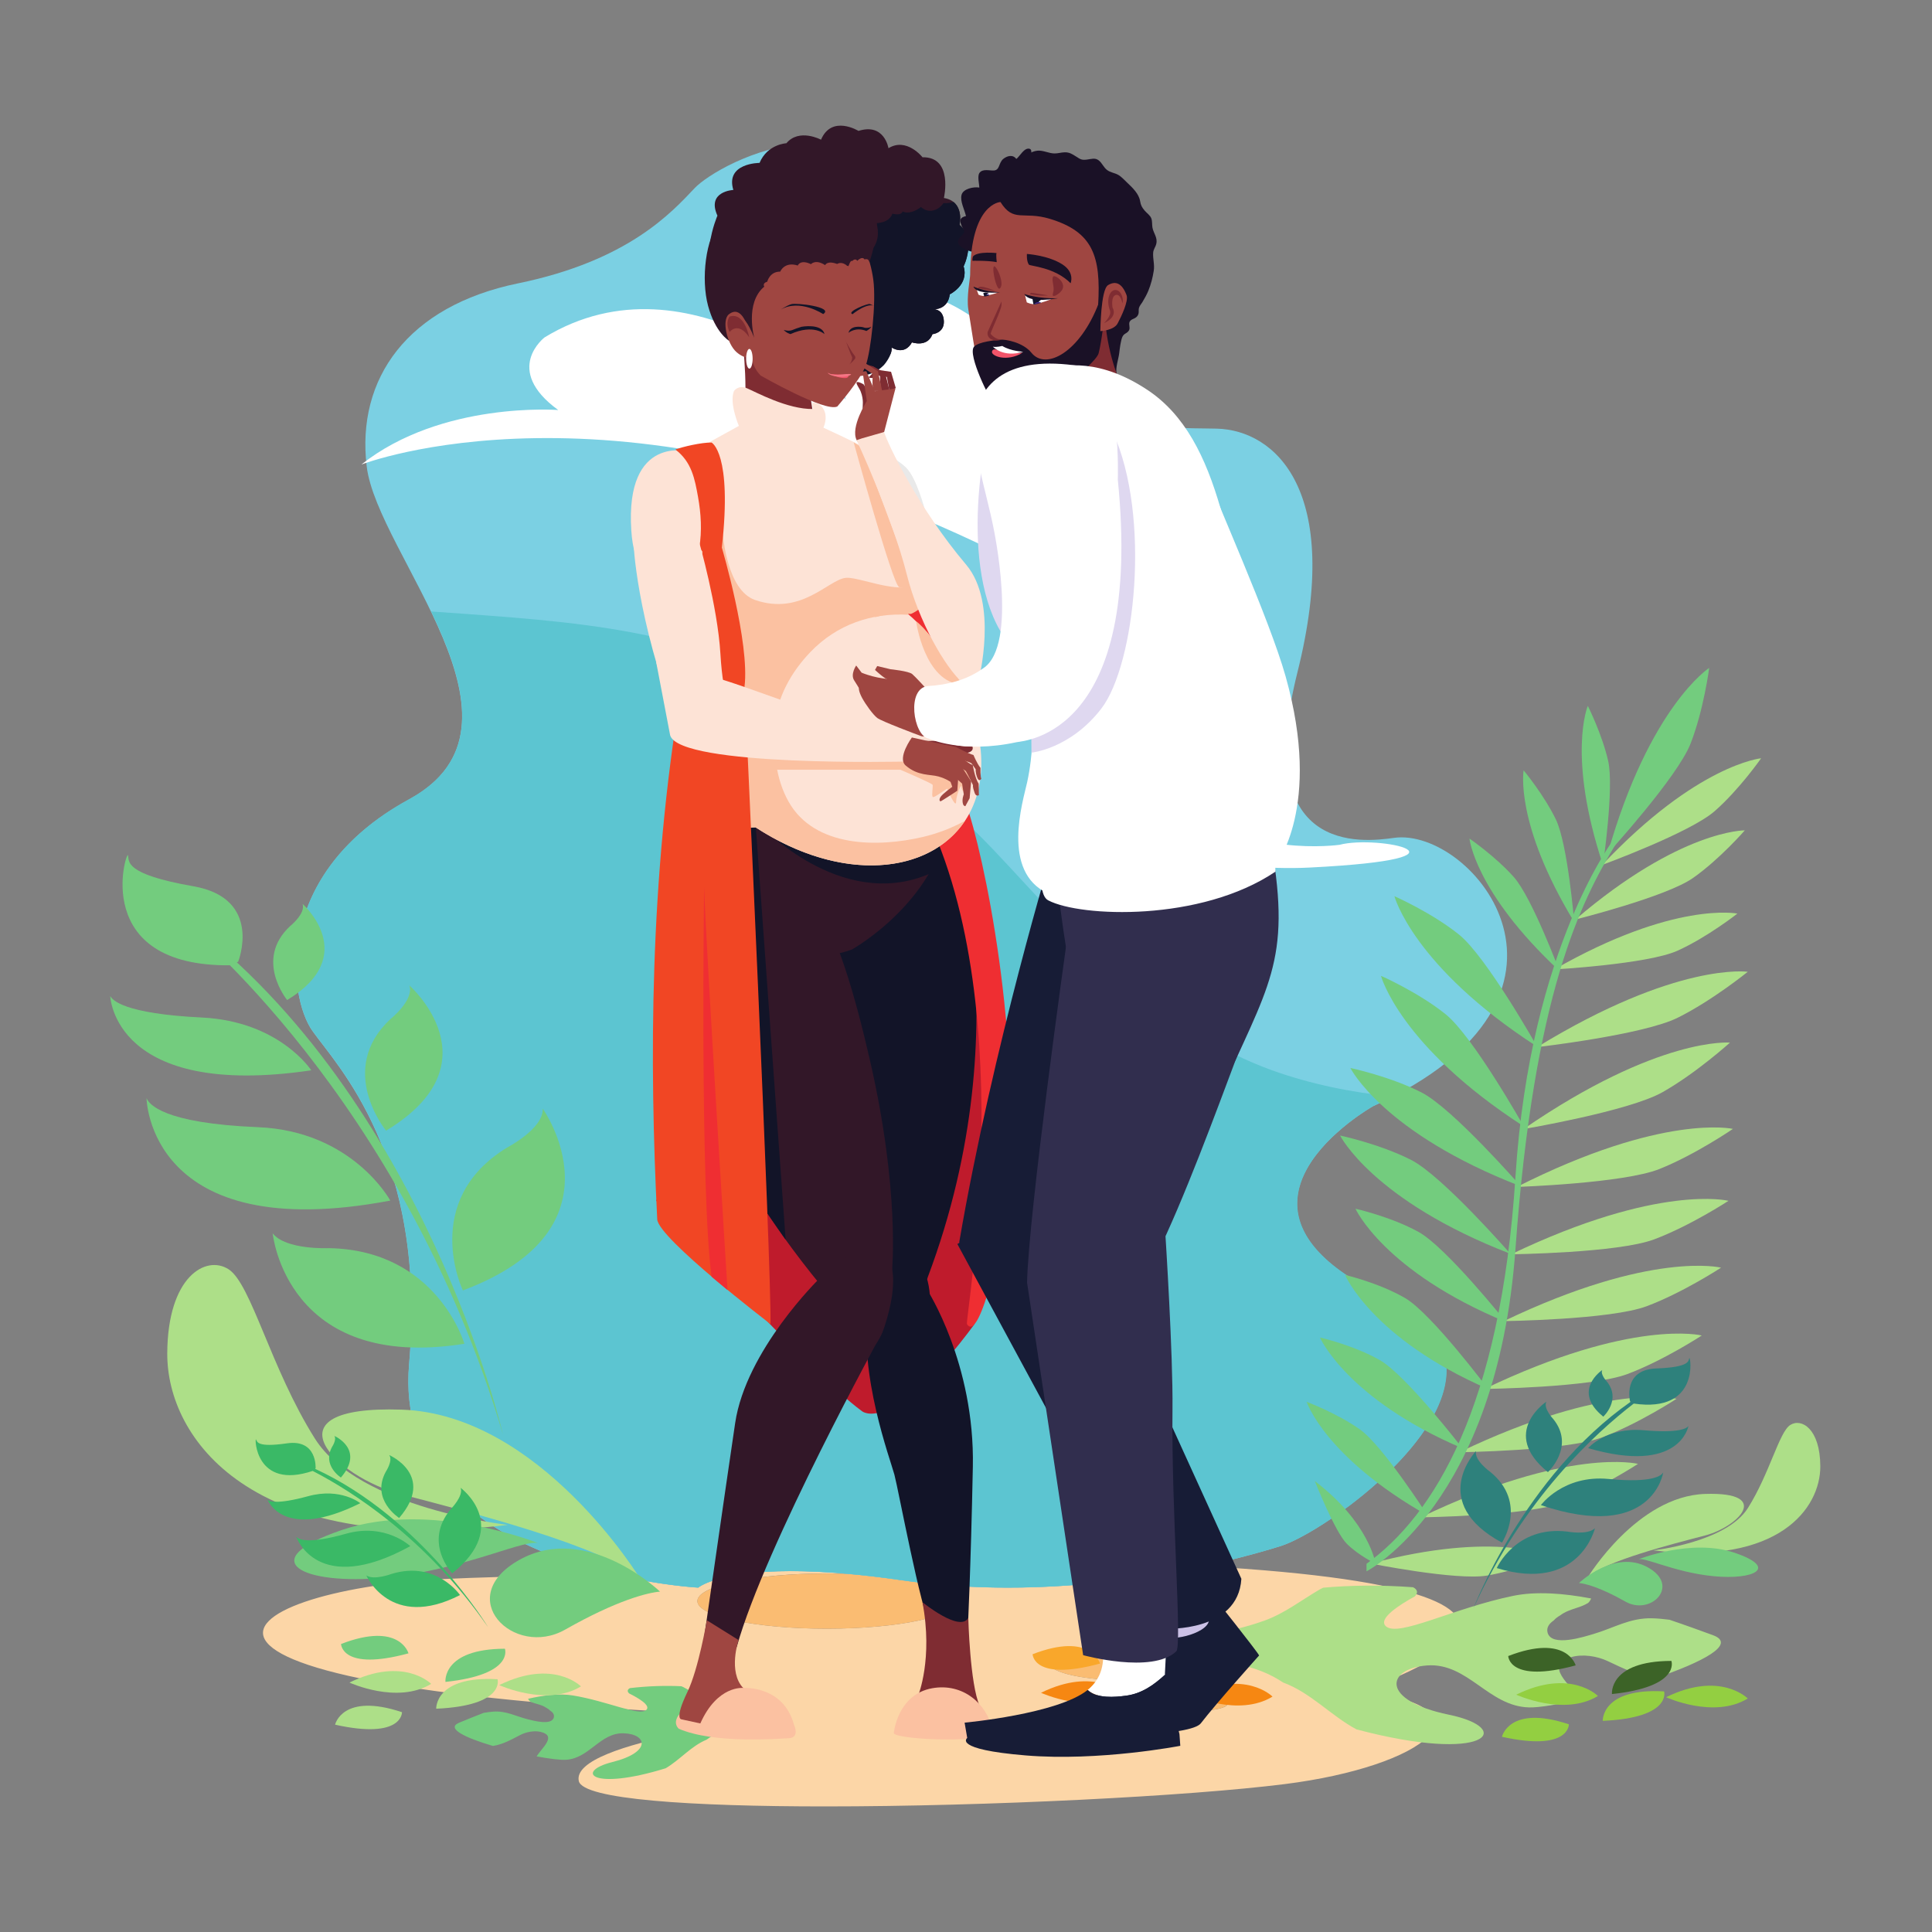 <?xml version="1.0" encoding="UTF-8" standalone="no"?>
<svg
   xmlns:dc="http://purl.org/dc/elements/1.1/"
   xmlns:cc="http://creativecommons.org/ns#"
   xmlns:rdf="http://www.w3.org/1999/02/22-rdf-syntax-ns#"
   xmlns:svg="http://www.w3.org/2000/svg"
   xmlns="http://www.w3.org/2000/svg"
   viewBox="0 0 2829.333 2829.333"
   height="2829.333"
   width="2829.333"
   xml:space="preserve"
   id="svg2"
   version="1.1"><rect x="0" y="0" width="2829.333" height="2829.333" fill="#808080" stroke="none"/><defs
     id="defs6" /><g
     transform="matrix(1.333,0,0,-1.333,0,2829.333)"
     id="g10"><g
       transform="scale(0.1)"
       id="g12"><g
         transform="scale(1.124)"
         id="g14"><path
           id="path16"
           style="fill:#fcd6a7;fill-opacity:1;fill-rule:nonzero;stroke:none"
           d="m 8066.64,1227.44 c -1309.21,0 -2369.56,67.54 -2409.36,247.89 -88.09,399.51 2037.63,621.86 2037.63,621.86 C 744.041,2357.01 2208.93,3337 4322.43,3449.38 c 270.85,14.42 894.51,31.94 1662.71,49.92 471.37,-112.91 840.03,-132.58 840.03,-132.58 0,0 186.01,161.32 906.94,161.32 159.96,0 346.37,-7.92 562.82,-27.41 -69.31,2.58 -140.51,3.83 -213.16,3.83 -698.81,0 -1265.14,-120.74 -1265.14,-269.87 0,-149.04 566.33,-269.87 1265.14,-269.87 698.54,0 1264.93,120.83 1264.93,269.87 0,66.91 -113.98,128.04 -302.79,175.19 274.58,-30.16 545.61,-43.06 808.36,-43.06 734.23,0 1404.23,101.08 1909.93,209.45 4537.8,-256.88 1534.1,-1219.16 1534.1,-1219.16 1365.8,-168.88 621.2,-740.2 -738.2,-911.31 -941.8,-118.51 -2900.42,-218.26 -4491.46,-218.26 m 3597.96,1073.51 c -184,0 -333.4,-31.94 -333.4,-71.18 0,-39.24 149.4,-71.09 333.4,-71.09 184.2,0 333.5,31.85 333.5,71.09 0,39.24 -149.3,71.18 -333.5,71.18 m -614.5,494.27 c -437.2,0 -791.6,-75.63 -791.6,-168.88 0,-93.25 354.4,-168.88 791.6,-168.88 437,0 791.3,75.63 791.3,168.88 0,93.25 -354.3,168.88 -791.3,168.88" /></g><path
         id="path18"
         style="fill:#fabc72;fill-opacity:1;fill-rule:nonzero;stroke:none"
         d="m 13109.7,2426.1 c -206.9,0 -374.7,35.8 -374.7,79.9 0,44.1 167.8,80 374.7,80 207,0 374.8,-35.9 374.8,-80 0,-44.1 -167.8,-79.9 -374.8,-79.9" /><path
         id="path20"
         style="fill:#fabc72;fill-opacity:1;fill-rule:nonzero;stroke:none"
         d="m 12419,2761.9 c -491.3,0 -889.6,85 -889.6,189.8 0,104.8 398.3,189.8 889.6,189.8 491.2,0 889.4,-85 889.4,-189.8 0,-104.8 -398.2,-189.8 -889.4,-189.8" /><path
         id="path22"
         style="fill:#fabc72;fill-opacity:1;fill-rule:nonzero;stroke:none"
         d="m 9082.97,3332 c -785.38,0 -1421.87,135.8 -1421.87,303.3 0,167.6 636.49,303.3 1421.87,303.3 81.65,0 161.67,-1.4 239.56,-4.3 176.98,-15.8 371.8,-38.5 586.3,-69.6 85.38,-12.3 170.57,-23.1 255.47,-32.5 212.2,-53 340.3,-121.7 340.3,-196.9 0,-167.5 -636.55,-303.3 -1421.63,-303.3" /><g
         transform="scale(1.255)"
         id="g24"><path
           id="path26"
           style="fill:#7bd0e3;fill-opacity:1;fill-rule:nonzero;stroke:none"
           d="m 6110.64,3014.26 c 0,0 -2688.5,143.94 -2529.53,1958.89 158.98,1814.94 -635.89,2614.75 -847.88,2916.98 -211.91,302.24 -344.42,1375.29 847.88,2024.46 1192.31,649.11 -278.2,2146.11 -370.96,2914.51 -92.69,768.4 357.69,1404.3 1324.8,1603 967.12,198.7 1346,622.6 1546.98,834.6 201.04,212 1637.78,1033.3 2456.49,-582.9 818.77,-1616.2 1609.98,-1510.3 2113.88,-1523.5 503.8,-13.3 1107.2,-530.3 705.3,-2133.2 -401.9,-1603.02 569.2,-1488.06 845,-1449.2 689,96.94 1922.1,-1386.4 -184.2,-2349.44 0,0 -1576.2,-886.24 125.2,-1677.6 1413.1,-657.14 -469.2,-2026.61 -932.8,-2172.31 -463.7,-145.7 -1852.89,-511.83 -3317.22,-299.85 -1464.21,211.98 -1782.94,-64.44 -1782.94,-64.44" /></g><path
         id="path28"
         style="fill:#bde7e5;fill-opacity:1;fill-rule:nonzero;stroke:none"
         d="m 4497.23,12446.8 c 0.16,0.1 0.38,0.2 0.54,0.3 -0.19,-0.1 -0.36,-0.2 -0.54,-0.3 m 2.1,1.2 c 0.31,0.1 0.54,0.3 0.85,0.4 -0.36,-0.2 -0.49,-0.2 -0.85,-0.4 m 1.93,1 c 0.46,0.3 0.92,0.5 1.38,0.8 -0.45,-0.3 -0.93,-0.5 -1.38,-0.8 m 1.87,1 c 0.72,0.4 1.4,0.8 2.12,1.2 -0.73,-0.4 -1.4,-0.8 -2.12,-1.2 m 2.23,1.3 c 840.37,464.8 609.14,1270.5 231.77,2056.2 0.04,0 0.08,0 0.12,0 377.39,-785.6 608.4,-1591.4 -231.89,-2056.2" /><path
         id="path30"
         style="fill:#5cc5d1;fill-opacity:1;fill-rule:nonzero;stroke:none"
         d="m 7670.7,3783.8 c 0,0 -3183.23,170.4 -3183.83,2267.3 -0.02,62.2 2.76,126.1 8.51,191.7 17.93,204.7 26.19,399.1 26.19,583.7 -0.02,1870 -848.34,2732.7 -1090.54,3078 -94.04,134.1 -175.62,389.2 -175.68,698.9 -0.1,566.4 272.44,1315.6 1240.03,1842.4 0.62,0.3 1.23,0.7 1.85,1 0.18,0.1 0.35,0.2 0.54,0.3 0.51,0.3 1.04,0.6 1.56,0.9 0.36,0.2 0.49,0.2 0.85,0.4 0.36,0.2 0.72,0.4 1.08,0.6 0.45,0.3 0.93,0.5 1.38,0.8 0.16,0.1 0.33,0.2 0.49,0.2 0.72,0.4 1.39,0.8 2.12,1.2 l 0.11,0.1 c 840.29,464.8 609.28,1270.6 231.89,2056.2 119.43,-8.1 238.85,-16.6 358.18,-25.3 723.2,-52.6 1450.99,-106.4 2159.29,-270.6 719.02,-166.8 1384.94,-430.4 1977.18,-877.3 577.05,-435.5 1172.3,-910.4 1671.6,-1434 494.6,-518.7 947.4,-1061.2 1513.4,-1506.5 477.8,-376 980.9,-719.1 1557.1,-926.6 419.3,-150.9 874.9,-244.8 1327.7,-288.6 -68.5,-35.3 -139.9,-70.3 -215,-104.7 v 0 c 0,0 -834.5,-469.2 -834.6,-1070.2 0,-324.5 243.1,-687.4 991.8,-1035.7 469,-218.1 648.9,-498.7 648.9,-796.9 0,-829.7 -1391.8,-1795.4 -1819.9,-1930 -456.7,-143.5 -1628.6,-457.3 -3000.1,-457.3 -295.3,0 -599.9,14.5 -908.5,48.4 -84.9,9.4 -170.09,20.2 -255.47,32.5 -214.5,31.1 -409.32,53.8 -586.3,69.6 -243.26,21.9 -452.76,30.8 -632.54,30.8 -810.24,0 -1019.29,-181.3 -1019.29,-181.3" /><g
         transform="scale(1.135)"
         id="g32"><path
           id="path34"
           style="fill:#ffffff;fill-opacity:1;fill-rule:nonzero;stroke:none"
           d="m 3498,14204.4 c 0,0 2460.99,959.1 6119.78,-835.4 0,0 638.22,-374.4 1403.32,-249.1 0,0 775.5,234.5 317.3,747.4 -458.3,512.9 -952.5,-131.9 -1275,14.6 0,0 287.3,1509.5 -1116.59,1978.5 0,0 -409.62,87.9 -760.22,-234.5 0,0 -191.57,-293.1 0,-791.4 0,0 -1492.39,1465.5 -2914.63,600.9 0,0 -408.82,-310.2 131.21,-703.5 0,0 -1128.41,88 -1905.17,-527.5" /></g><g
         transform="scale(1.004)"
         id="g36"><path
           id="path38"
           style="fill:#ffffff;fill-opacity:1;fill-rule:nonzero;stroke:none"
           d="m 14657.6,11896.5 c 0,0 -1059.7,-149.1 -1634.8,472.2 -575.2,621.4 -1067.8,1002.9 -1531.3,703.1 -463.6,-299.8 881.6,-1523.3 2845,-1423.9 1963.5,99.5 741.7,360.4 321.1,248.6" /></g><path
         id="path40"
         style="fill:#73cc7e;fill-opacity:1;fill-rule:nonzero;stroke:none"
         d="m 5044.9,2299.5 c 76.3,31.4 168.09,69.5 268.74,108.1 36.35,6.1 72.79,11.4 109.72,13.8 140.03,8.9 242.73,-51.5 373.69,-84 54.76,-13.6 266.02,-73.5 287.55,20.7 7.5,33.1 -13.15,57.3 -42.09,75.5 -11.5,12.3 -26.22,22.1 -42.2,30.3 -30.01,21.4 -69.57,32.6 -103.58,42.3 -25.24,7.1 -48.91,14.3 -71.91,26.8 l -2.43,1.4 c -2.15,1.8 -4.58,3.1 -6.43,5.2 -2.64,3 -10.63,13.2 -14.33,22.5 173.25,40.3 344.65,60.5 490.71,36.8 382.66,-62.3 734.51,-232.9 809.35,-158 49.21,49.1 -89.64,130.4 -190.88,180.5 -15.01,15.5 -23.1,33.6 -0.2,51.9 3.02,2.3 6.43,4 9.64,6 207.17,24.2 395.81,28.6 565.46,20.6 7.01,-3.2 14.42,-5.7 21.24,-9.3 118.58,-62.6 228.6,-142.2 357.81,-182.6 122.87,-38.4 252.37,-63.7 381.28,-70.2 83.9,-4.3 183.49,11.5 269.91,-7.3 -3.7,-4.8 -9.06,-11.4 -16.08,-19.3 -8.28,-1.4 -15.87,-6.4 -18.99,-16.7 -0.69,-2.3 -1.85,-4.2 -2.64,-6.4 -23.58,-24 -57.97,-55.5 -106.11,-92.7 -15.88,-6.6 -32.55,-12.4 -49.3,-17.6 -201.51,-12 -398.74,-46.4 -559.51,-164.5 -172.18,-71.6 -293.2,-222.5 -450.08,-314.5 -818.12,-253.3 -1000.24,-35.3 -585.73,68.3 432.45,108.1 382.56,307.7 124.73,316 -257.73,8.3 -375.83,-274.4 -631.91,-291 -62.45,-4.1 -182.89,10.7 -324.67,37 55.25,92.7 225.48,223.8 47.26,268.6 -72.59,18.2 -163.7,0 -228.5,-33.9 -100.85,-52.6 -193.91,-104.3 -299.73,-119.7 -297.1,87.7 -522.48,192.6 -369.79,255.4" /><g
         transform="scale(1.171)"
         id="g42"><path
           id="path44"
           style="fill:#addf88;fill-opacity:1;fill-rule:nonzero;stroke:none"
           d="m 16069.1,2785.41 c -115.5,42.02 -254.3,92.9 -406.3,144.13 -54.4,6.84 -109.1,12.47 -164,13.67 -208.8,4.78 -357.9,-91.37 -550.6,-147.8 -80.7,-23.57 -391.1,-125.77 -428.9,12.97 -13.1,48.76 16.1,86.07 58,114.76 16.4,19.21 37.6,34.67 60.8,47.65 43.3,33.81 101.5,52.93 151.4,69.33 37.1,12.12 71.9,24.42 105.4,44.4 1.2,0.68 2.3,1.53 3.5,2.22 3.1,2.73 6.6,4.95 9.1,8.11 3.9,4.61 15.2,20.24 20,34.32 -260.1,49.36 -516.2,68.74 -731.9,24.43 -565.2,-116.21 -1078,-391.49 -1193.9,-284.85 -76.1,70.02 125.3,199.46 272.8,280.23 21.3,23.91 32.3,51.4 -3,77.11 -4.5,3.24 -9.7,5.63 -14.6,8.45 -309.6,23.14 -590.4,18.1 -842.2,-4.27 -10.3,-5.21 -21.1,-9.39 -31,-15.2 -172.6,-100.32 -331.2,-225.59 -520.8,-293.64 -180.4,-64.72 -371.3,-110.23 -562.7,-127.9 -124.5,-11.44 -273.6,5.89 -400.9,-27.5 5.8,-6.83 14.2,-16.39 25.1,-27.66 12.3,-1.54 24,-8.54 29.3,-23.65 1.2,-3.33 2.9,-6.15 4.3,-9.31 36.6,-34.32 89.6,-78.98 163.5,-131.32 24,-8.96 49.1,-16.4 74.5,-23.06 300.3,-5.55 595.8,-44.57 842.1,-210.3 260.4,-95.71 449.7,-312.85 688.6,-439.81 1232.2,-326.26 1489.7,9.13 866.8,137.72 -649.6,134.06 -587.7,433.93 -204.9,462.19 382.8,28.17 575.7,-384.91 957.6,-393.8 93.2,-2.21 271.4,27.16 480.5,75.06 -87.9,134.39 -349.2,318.91 -86.7,396.52 106.8,31.51 243.5,10 341.8,-36.28 153.2,-71.98 294.8,-143.11 453.1,-159.59 436.3,148.83 765.1,318.74 534.2,402.67" /></g><g
         transform="scale(1.152)"
         id="g46"><path
           id="path48"
           style="fill:#73cc7e;fill-opacity:1;fill-rule:nonzero;stroke:none"
           d="m 15331.4,10282.9 c 0,0 665,728.3 791,1050.6 125.9,322.2 177.6,721.7 177.6,721.7 0,0 -570.7,-369.1 -968.6,-1772.3" /></g><g
         transform="scale(1.187)"
         id="g50"><path
           id="path52"
           style="fill:#addf88;fill-opacity:1;fill-rule:nonzero;stroke:none"
           d="m 14829.2,9876.46 c 0,0 812.2,297.54 1040.5,497.34 228.4,199.8 430.3,489.6 430.3,489.6 0,0 -593.4,-56.1 -1470.8,-986.94" /></g><g
         transform="scale(1.176)"
         id="g54"><path
           id="path56"
           style="fill:#addf88;fill-opacity:1;fill-rule:nonzero;stroke:none"
           d="m 14717.5,9458.74 c 0,0 847.1,211.45 1098,387.47 250.7,175.99 484.5,445.29 484.5,445.29 0,0 -601.8,7.3 -1582.5,-832.76" /></g><g
         transform="scale(1.171)"
         id="g58"><path
           id="path60"
           style="fill:#addf88;fill-opacity:1;fill-rule:nonzero;stroke:none"
           d="m 14582.4,9030.66 c 0,0 875.5,49.27 1155.9,175.76 280.4,126.57 561.7,348.2 561.7,348.2 0,0 -592.3,120.37 -1717.6,-523.96" /></g><g
         transform="scale(1.178)"
         id="g62"><path
           id="path64"
           style="fill:#addf88;fill-opacity:1;fill-rule:nonzero;stroke:none"
           d="m 14335.6,8252.75 c 0,0 988.2,113.4 1311.3,274.07 323.2,160.6 653.1,428.31 653.1,428.31 0,0 -659.4,95.91 -1964.4,-702.38" /></g><g
         transform="scale(1.166)"
         id="g66"><path
           id="path68"
           style="fill:#addf88;fill-opacity:1;fill-rule:nonzero;stroke:none"
           d="m 14355.1,7565.52 c 0,0 991.3,167.55 1308.9,347.02 317.5,179.47 636,467.37 636,467.37 0,0 -670.6,61.43 -1944.9,-814.39" /></g><g
         transform="scale(1.168)"
         id="g70"><path
           id="path72"
           style="fill:#addf88;fill-opacity:1;fill-rule:nonzero;stroke:none"
           d="m 14267.5,7008.14 c 0,0 1003,33.39 1341,168.5 338,135.11 691.5,377.34 691.5,377.34 0,0 -655.2,150.27 -2032.5,-545.84" /></g><g
         transform="scale(1.165)"
         id="g74"><path
           id="path76"
           style="fill:#addf88;fill-opacity:1;fill-rule:nonzero;stroke:none"
           d="m 14250.5,6390.99 c 0,0 1006.3,12.19 1348.2,140.48 341.7,128.29 701.3,363.66 701.3,363.66 0,0 -653.7,164.62 -2049.5,-504.14" /></g><g
         transform="scale(1.16)"
         id="g78"><path
           id="path80"
           style="fill:#addf88;fill-opacity:1;fill-rule:nonzero;stroke:none"
           d="m 14243.2,5785.83 c 0,0 1009.9,12.24 1352.9,141.07 343,128.74 703.9,364.93 703.9,364.93 0,0 -656.1,165.11 -2056.8,-506" /></g><g
         transform="scale(1.147)"
         id="g82"><path
           id="path84"
           style="fill:#addf88;fill-opacity:1;fill-rule:nonzero;stroke:none"
           d="m 14218.8,5201.49 c 0,0 1021.9,12.38 1368.9,142.73 347.1,130.27 712.3,369.27 712.3,369.27 0,0 -663.8,167.15 -2081.2,-512" /></g><g
         transform="scale(1.13)"
         id="g86"><path
           id="path88"
           style="fill:#addf88;fill-opacity:1;fill-rule:nonzero;stroke:none"
           d="m 14188.7,4664.57 c 0,0 1036.6,12.48 1388.8,144.81 352,132.08 722.5,374.55 722.5,374.55 0,0 -673.5,169.58 -2111.3,-519.36" /></g><g
         transform="scale(1.104)"
         id="g90"><path
           id="path92"
           style="fill:#addf88;fill-opacity:1;fill-rule:nonzero;stroke:none"
           d="m 14137.6,4126.46 c 0,0 1061.7,12.87 1422.4,148.31 360.6,135.27 740,383.6 740,383.6 0,0 -689.8,173.77 -2162.4,-531.91" /></g><g
         transform="scale(1.045)"
         id="g94"><path
           id="path96"
           style="fill:#addf88;fill-opacity:1;fill-rule:nonzero;stroke:none"
           d="m 14410.8,3873.76 c 0,0 899.9,-180.17 1220.2,-126.85 320.3,53.33 669,202.01 669,202.01 0,0 -564.3,276.19 -1889.2,-75.16" /></g><path
         id="path98"
         style="fill:#73cc7e;fill-opacity:1;fill-rule:nonzero;stroke:none"
         d="m 14444.9,4954 c 0,0 221.4,-560.4 352.6,-690.1 131.2,-129.7 314.6,-217.2 314.6,-217.2 0,0 -65.9,448.1 -667.2,907.3" /><g
         transform="scale(1.088)"
         id="g100"><path
           id="path102"
           style="fill:#73cc7e;fill-opacity:1;fill-rule:nonzero;stroke:none"
           d="m 16186.1,10774.1 c 0,0 113.9,780 52.8,1049.8 -61.1,269.7 -205.8,557.3 -205.8,557.3 0,0 -212.5,-500.1 153,-1607.1" /></g><g
         transform="scale(1.061)"
         id="g104"><path
           id="path106"
           style="fill:#73cc7e;fill-opacity:1;fill-rule:nonzero;stroke:none"
           d="m 16300,10458.6 c 0,0 -66.3,805.5 -189.5,1060.8 -123.2,255.4 -334.2,509.2 -334.2,509.2 0,0 -96.7,-548.4 523.7,-1570" /></g><g
         transform="scale(1.051)"
         id="g108"><path
           id="path110"
           style="fill:#73cc7e;fill-opacity:1;fill-rule:nonzero;stroke:none"
           d="m 16300,10046.9 c 0,0 -285.3,765 -475.1,979.5 -189.8,214.5 -464.5,403.5 -464.5,403.5 0,0 56.2,-559.9 939.6,-1383" /></g><g
         transform="scale(1.036)"
         id="g112"><path
           id="path114"
           style="fill:#73cc7e;fill-opacity:1;fill-rule:nonzero;stroke:none"
           d="m 16300,9388.67 c 0,0 -536.7,954.43 -827.9,1188.33 -291.1,233.9 -685.2,407 -685.2,407 0,0 197.6,-745.4 1513.1,-1595.33" /></g><g
         transform="scale(1.027)"
         id="g116"><path
           id="path118"
           style="fill:#73cc7e;fill-opacity:1;fill-rule:nonzero;stroke:none"
           d="m 16300,8618.11 c 0,0 -541.8,963.4 -835.6,1199.53 -293.9,236.06 -691.6,410.76 -691.6,410.76 0,0 199.4,-752.28 1527.2,-1610.29" /></g><g
         transform="scale(1.025)"
         id="g120"><path
           id="path122"
           style="fill:#73cc7e;fill-opacity:1;fill-rule:nonzero;stroke:none"
           d="m 16300,7992.33 c 0,0 -727.8,834.63 -1064.1,1006.31 -336.3,171.76 -762.2,262.13 -762.2,262.13 0,0 349,-697.41 1826.3,-1268.44" /></g><g
         transform="scale(1.018)"
         id="g124"><path
           id="path126"
           style="fill:#73cc7e;fill-opacity:1;fill-rule:nonzero;stroke:none"
           d="m 16300,7319.06 c 0,0 -732.4,839.97 -1070.9,1012.84 -338.5,172.77 -767.1,263.73 -767.1,263.73 0,0 351.1,-701.89 1838,-1276.57" /></g><g
         transform="scale(1.015)"
         id="g128"><path
           id="path130"
           style="fill:#73cc7e;fill-opacity:1;fill-rule:nonzero;stroke:none"
           d="m 16300,6602.74 c 0,0 -646.6,810.07 -946.9,975.33 -300.4,165.27 -681.7,250.42 -681.7,250.42 0,0 307.8,-678.81 1628.6,-1225.75" /></g><g
         transform="scale(1.003)"
         id="g132"><path
           id="path134"
           style="fill:#73cc7e;fill-opacity:1;fill-rule:nonzero;stroke:none"
           d="m 16300,5947.01 c 0,0 -620.2,828.64 -909.6,996.82 -289.5,168.08 -657.5,253.31 -657.5,253.31 0,0 293.6,-695.64 1567.1,-1250.13" /></g><path
         id="path136"
         style="fill:#73cc7e;fill-opacity:1;fill-rule:nonzero;stroke:none"
         d="m 16067.4,5313.2 c 0,0 -620.7,806.4 -909.8,970.5 -289.2,164 -656.5,247.7 -656.5,247.7 0,0 294.6,-676.5 1566.3,-1218.2" /><path
         id="path138"
         style="fill:#73cc7e;fill-opacity:1;fill-rule:nonzero;stroke:none"
         d="m 15684,4575.6 c 0,0 -489.9,764.6 -742,944.4 -252.3,179.8 -586.8,304.3 -586.8,304.3 0,0 199.1,-607.7 1328.8,-1248.7" /><g
         transform="scale(1.089)"
         id="g140"><path
           id="path142"
           style="fill:#73cc7e;fill-opacity:1;fill-rule:nonzero;stroke:none"
           d="m 16300,11051.2 c 0,0 -862,-1093.43 -1011.4,-3428.83 -149.5,-2335.31 -825.7,-3419.12 -1502.7,-3907.61 v -76.27 c 0,0 1316.4,675.09 1502.7,3252.99 186.3,2577.9 661.1,3503.92 1011.4,4082.62 v 77.1" /></g><path
         id="path144"
         style="fill:#73cc7e;fill-opacity:1;fill-rule:nonzero;stroke:none"
         d="m 5525.87,5466 c 0,0 -853.39,3685.2 -3483.53,5654.6 l -30.69,-22.5 c 0,0 2409.53,-1915.9 3514.22,-5632.1" /><path
         id="path146"
         style="fill:#73cc7e;fill-opacity:1;fill-rule:nonzero;stroke:none"
         d="m 4287.88,8035.5 c 0,0 -412.66,763.9 -1454.12,806.5 -1041.55,42.6 -1197.94,252.8 -1223.86,319.4 0,0 17.25,-1629.8 2677.98,-1125.9" /><path
         id="path148"
         style="fill:#73cc7e;fill-opacity:1;fill-rule:nonzero;stroke:none"
         d="m 3419.58,9466.6 c 0,0 -347.28,538 -1201.55,580 -854.27,42 -984.94,190.5 -1007.06,237.4 0,0 33.43,-1137.8 2208.61,-817.4" /><path
         id="path150"
         style="fill:#73cc7e;fill-opacity:1;fill-rule:nonzero;stroke:none"
         d="m 4241.4,8803.6 c 0,0 -550.64,668.7 48.92,1226.7 0,0 260.46,207.3 207.64,368.7 0,0 969.35,-855.3 -256.56,-1595.4" /><path
         id="path152"
         style="fill:#73cc7e;fill-opacity:1;fill-rule:nonzero;stroke:none"
         d="m 3154.64,10238.6 c 0,0 -364.53,442.6 32.35,812 0,0 172.37,137.1 137.39,244 0,0 641.65,-566.1 -169.74,-1056" /><path
         id="path154"
         style="fill:#73cc7e;fill-opacity:1;fill-rule:nonzero;stroke:none"
         d="m 5085.05,7048.5 c 0,0 -471.82,983.5 485.25,1569 0,0 403.61,209.1 391.91,428.7 0,0 941.38,-1316.8 -877.16,-1997.7" /><path
         id="path156"
         style="fill:#73cc7e;fill-opacity:1;fill-rule:nonzero;stroke:none"
         d="m 5101.91,6462.5 c 0,0 -298.57,1029 -1487.94,1050.4 0,0 -475.21,-21.9 -618.26,163.1 0,0 146.45,-1525.6 2106.2,-1213.5" /><path
         id="path158"
         style="fill:#73cc7e;fill-opacity:1;fill-rule:nonzero;stroke:none"
         d="m 2616.66,10659.7 c 0,0 276.74,694.4 -492.37,828.9 -769,134.5 -702.65,275.5 -718.14,340.3 -15.59,64.7 -424.548,-1226.8 1129.93,-1208.6 l 80.58,39.4" /><path
         id="path160"
         style="fill:#addf88;fill-opacity:1;fill-rule:nonzero;stroke:none"
         d="m 7036.31,3876.7 c 0,0 -1102.94,1812.1 -2624.58,1862 -1521.65,49.9 -735.88,-739.5 0,-931 735.87,-191.5 2230.04,-570.1 2624.58,-931" /><path
         id="path162"
         style="fill:#addf88;fill-opacity:1;fill-rule:nonzero;stroke:none"
         d="m 5579.27,4472.8 c 0,0 -1633.9,176.8 -2120.32,948.9 -486.43,772.2 -698.46,1699.1 -947.91,1859.3 -249.45,160.2 -670.01,-80.5 -673.52,-924.9 -3.89,-934.4 922.97,-2226.5 3741.75,-1883.3" /><path
         id="path164"
         style="fill:#73cc7e;fill-opacity:1;fill-rule:nonzero;stroke:none"
         d="m 7251.26,3739.5 c 0,0 -797.85,763 -1541.42,350.9 -743.58,-412 -65.77,-1089.4 499.68,-768.1 565.45,321.3 905.04,406.1 1041.74,417.2" /><path
         id="path166"
         style="fill:#73cc7e;fill-opacity:1;fill-rule:nonzero;stroke:none"
         d="m 5935.03,4263.9 c 0,0 -1196.78,488.4 -2182.1,151.6 -985.33,-336.7 -424.07,-608.9 473.95,-522.7 898.02,86.2 1582.25,454.1 1708.15,371.1" /><g
         transform="scale(1.121)"
         id="g168"><path
           id="path170"
           style="fill:#2e817c;fill-opacity:1;fill-rule:nonzero;stroke:none"
           d="m 15763.7,4439.92 c -443.2,42.8 -662.4,-256.36 -662.4,-256.36 1096.2,-368.44 1198.7,320.11 1198.7,320.11 -14.9,-26.66 -93.4,-106.46 -536.3,-63.75" /></g><g
         transform="scale(1.138)"
         id="g172"><path
           id="path174"
           style="fill:#2e817c;fill-opacity:1;fill-rule:nonzero;stroke:none"
           d="m 15866.3,4844.05 c -358.7,31.65 -534.5,-172.82 -534.5,-172.82 888.8,-258.79 968.2,213.87 968.2,213.87 -11.9,-18.28 -75,-72.69 -433.7,-41.05" /></g><g
         transform="scale(1.062)"
         id="g176"><path
           id="path178"
           style="fill:#2e817c;fill-opacity:1;fill-rule:nonzero;stroke:none"
           d="m 16012.8,4757.48 c 0,0 287.2,264.84 53.8,550.95 0,0 -103.6,108.74 -70,177.56 0,0 -485.7,-322.36 16.2,-728.51" /></g><g
         transform="scale(1.093)"
         id="g180"><path
           id="path182"
           style="fill:#2e817c;fill-opacity:1;fill-rule:nonzero;stroke:none"
           d="m 16115.3,5180.05 c 0,0 184.7,170.23 34.6,354.27 0,0 -66.7,69.88 -45,114.16 0,0 -312.5,-207.28 10.4,-468.43" /></g><g
         transform="scale(1.03)"
         id="g184"><path
           id="path186"
           style="fill:#2e817c;fill-opacity:1;fill-rule:nonzero;stroke:none"
           d="m 15896.2,4907.04 c 0,0 -172.7,122 -153.3,222.43 0,0 -517.6,-546.95 277.3,-976.38 0,0 279.8,423.31 -124,753.95" /></g><g
         transform="scale(1.075)"
         id="g188"><path
           id="path190"
           style="fill:#2e817c;fill-opacity:1;fill-rule:nonzero;stroke:none"
           d="m 16017.2,4092.14 c -526.2,62.96 -720.6,-372.96 -720.6,-372.96 845.8,-256.98 1003.4,407.28 1003.4,407.28 -74.4,-72.92 -282.8,-34.32 -282.8,-34.32" /></g><g
         transform="scale(1.146)"
         id="g192"><path
           id="path194"
           style="fill:#2e817c;fill-opacity:1;fill-rule:nonzero;stroke:none"
           d="m 16194.7,5502.3 c -10.1,-25.93 9.4,-88.08 -316.9,-99.87 -326.2,-11.78 -251.3,-315.23 -251.3,-315.23 l 6,-4.01 c -1024.2,-716.18 -1507.7,-1980.94 -1507.7,-1980.94 476.5,1049.83 1173.8,1684.39 1537.2,1963.56 638,-93.23 542.8,462.41 532.7,436.49" /></g><path
         id="path196"
         style="fill:#3ab966;fill-opacity:1;fill-rule:nonzero;stroke:none"
         d="m 3800.97,4375.4 c 434.1,122.5 706.54,-136.3 706.54,-136.3 -1026.64,-564.9 -1252.9,103.1 -1252.9,103.1 19.69,-23.9 112.25,-89.4 546.36,33.2" /><path
         id="path198"
         style="fill:#3ab966;fill-opacity:1;fill-rule:nonzero;stroke:none"
         d="m 3385.77,4788 c 357.02,97.6 572.17,-76.9 572.17,-76.9 -851.54,-424.3 -1018.26,39.2 -1018.26,39.2 15.3,-16.3 89.06,-59.8 446.09,37.7" /><path
         id="path200"
         style="fill:#3ab966;fill-opacity:1;fill-rule:nonzero;stroke:none"
         d="m 4385.13,4548.9 c 0,0 -316.4,201 -144.8,511.1 0,0 79.22,120.3 35.76,179.5 0,0 513.71,-221.4 109.04,-690.6" /><path
         id="path202"
         style="fill:#3ab966;fill-opacity:1;fill-rule:nonzero;stroke:none"
         d="m 3745.13,4993 c 0,0 -209.4,133 -95.88,338.3 0,0 52.52,79.6 23.77,118.8 0,0 339.98,-146.6 72.11,-457.1" /><path
         id="path204"
         style="fill:#3ab966;fill-opacity:1;fill-rule:nonzero;stroke:none"
         d="m 4956.72,4651 c 0,0 137.88,140.2 103.58,229 0,0 564.18,-415 -92.18,-939.6 0,0 -326.33,341.1 -11.4,710.6" /><path
         id="path206"
         style="fill:#3ab966;fill-opacity:1;fill-rule:nonzero;stroke:none"
         d="m 4300.55,3933.6 c 492.07,151.2 753.22,-231.9 753.22,-231.9 -764.04,-391.9 -1029.37,215.8 -1029.37,215.8 83.7,-56.8 276.15,16.1 276.15,16.1" /><path
         id="path208"
         style="fill:#3ab966;fill-opacity:1;fill-rule:nonzero;stroke:none"
         d="m 2812.23,5411.9 c 15.1,-24.5 6.72,-91.4 341.14,-43.3 334.42,48 313.96,-274.8 313.96,-274.8 l -5.46,-5.2 c 1175.14,-540.9 1900.3,-1739.8 1900.3,-1739.8 -678.48,981.4 -1505.57,1499.3 -1927,1716.7 -632.59,-212.4 -638.05,370.9 -622.94,346.4" /><path
         id="path210"
         style="fill:#addf88;fill-opacity:1;fill-rule:nonzero;stroke:none"
         d="m 6382.38,2698.4 c 0,0 -302.07,306.6 -897.43,14.2 0,0 525.4,-241.8 897.43,-14.2" /><path
         id="path212"
         style="fill:#73cc7e;fill-opacity:1;fill-rule:nonzero;stroke:none"
         d="m 5546.92,3112 c 0,0 105.63,-284.1 -653.06,-364.4 0,0 -38.39,362.5 653.06,364.4" /><path
         id="path214"
         style="fill:#addf88;fill-opacity:1;fill-rule:nonzero;stroke:none"
         d="m 5466.24,2776.8 c 0,0 88.18,-290 -674.01,-323.8 0,0 -16.27,364.2 674.01,323.8" /><path
         id="path216"
         style="fill:#addf88;fill-opacity:1;fill-rule:nonzero;stroke:none"
         d="m 4736.6,2726.1 c 0,0 -302.07,306.6 -897.44,14.2 0,0 525.41,-241.8 897.44,-14.2" /><path
         id="path218"
         style="fill:#73cc7e;fill-opacity:1;fill-rule:nonzero;stroke:none"
         d="m 3746.88,3164.1 c 0,0 4.68,-303 740.85,-102.6 0,0 -95.78,351.8 -740.85,102.6" /><path
         id="path220"
         style="fill:#addf88;fill-opacity:1;fill-rule:nonzero;stroke:none"
         d="m 4416.31,2414.9 c 0,0 9.64,-303 -735.1,-137.2 0,0 79.12,355.9 735.1,137.2" /><g
         transform="scale(1.178)"
         id="g222"><path
           id="path224"
           style="fill:#93cf41;fill-opacity:1;fill-rule:nonzero;stroke:none"
           d="m 16300,2177.67 c 0,0 -256.4,260.28 -761.8,12.05 0,0 446.1,-205.27 761.8,-12.05" /></g><g
         transform="scale(1.133)"
         id="g226"><path
           id="path228"
           style="fill:#3c6327;fill-opacity:1;fill-rule:nonzero;stroke:none"
           d="m 16206.7,2628.69 c 0,0 93.3,-250.62 -576.2,-321.49 0,0 -34,319.9 576.2,321.49" /></g><g
         transform="scale(1.127)"
         id="g230"><path
           id="path232"
           style="fill:#93cf41;fill-opacity:1;fill-rule:nonzero;stroke:none"
           d="m 16221.8,2345.45 c 0,0 78.2,-257.28 -598,-287.27 0,0 -14.3,323.12 598,287.27" /></g><g
         transform="scale(1.077)"
         id="g234"><path
           id="path236"
           style="fill:#93cf41;fill-opacity:1;fill-rule:nonzero;stroke:none"
           d="m 16300,2407.64 c 0,0 -280.4,284.69 -833.3,13.19 0,0 488,-224.52 833.3,-13.19" /></g><g
         transform="scale(1.062)"
         id="g238"><path
           id="path240"
           style="fill:#3c6327;fill-opacity:1;fill-rule:nonzero;stroke:none"
           d="m 15602.4,2854.81 c 0,0 4.3,-285.39 697.6,-96.64 0,0 -90,331.35 -697.6,96.64" /></g><g
         transform="scale(1.058)"
         id="g242"><path
           id="path244"
           style="fill:#93cf41;fill-opacity:1;fill-rule:nonzero;stroke:none"
           d="m 16290.9,2156.76 c 0,0 9.1,-286.32 -694.8,-129.6 0,0 74.7,336.41 694.8,129.6" /></g><path
         id="path246"
         style="fill:#f68712;fill-opacity:1;fill-rule:nonzero;stroke:none"
         d="m 13980,2586.1 c 0,0 -302.1,306.7 -897.5,14.2 0,0 525.4,-241.8 897.5,-14.2" /><path
         id="path248"
         style="fill:#f68712;fill-opacity:1;fill-rule:nonzero;stroke:none"
         d="m 13144.5,2999.7 c 0,0 105.6,-284 -653,-364.4 0,0 -38.4,362.6 653,364.4" /><path
         id="path250"
         style="fill:#f9a72b;fill-opacity:1;fill-rule:nonzero;stroke:none"
         d="m 13063.8,2664.5 c 0,0 88.2,-289.9 -674,-323.8 0,0 -16.2,364.3 674,323.8" /><path
         id="path252"
         style="fill:#f68712;fill-opacity:1;fill-rule:nonzero;stroke:none"
         d="m 12334.2,2613.8 c 0,0 -302.1,306.7 -897.4,14.3 0,0 525.4,-241.9 897.4,-14.3" /><path
         id="path254"
         style="fill:#f9a72b;fill-opacity:1;fill-rule:nonzero;stroke:none"
         d="m 11344.5,3051.9 c 0,0 4.7,-303.1 740.8,-102.7 0,0 -95.8,351.8 -740.8,102.7" /><path
         id="path256"
         style="fill:#f9a72b;fill-opacity:1;fill-rule:nonzero;stroke:none"
         d="m 12013.9,2302.6 c 0,0 9.6,-302.9 -735.1,-137.1 0,0 79.1,355.8 735.1,137.1" /><g
         transform="scale(1.195)"
         id="g258"><path
           id="path260"
           style="fill:#addf88;fill-opacity:1;fill-rule:nonzero;stroke:none"
           d="m 14598.8,3263.36 c 0,0 452.6,743.57 1076.8,763.98 624.4,20.49 302,-303.4 0,-381.95 -301.9,-78.63 -915,-233.97 -1076.8,-382.03" /></g><g
         transform="scale(1.227)"
         id="g262"><path
           id="path264"
           style="fill:#addf88;fill-opacity:1;fill-rule:nonzero;stroke:none"
           d="m 14802.9,3417.08 c 0,0 653.1,70.65 847.5,379.31 194.4,308.58 279.1,679.08 378.8,743.13 99.8,64.04 267.9,-32.19 269.3,-369.69 1.5,-373.44 -369,-889.88 -1495.6,-752.75" /></g><g
         transform="scale(1.133)"
         id="g266"><path
           id="path268"
           style="fill:#73cc7e;fill-opacity:1;fill-rule:nonzero;stroke:none"
           d="m 15310.7,3383.92 c 0,0 345.5,330.37 667.4,151.99 321.9,-178.47 28.5,-471.67 -216.3,-332.57 -244.9,139.1 -391.9,175.82 -451.1,180.58" /></g><g
         transform="scale(1.199)"
         id="g270"><path
           id="path272"
           style="fill:#73cc7e;fill-opacity:1;fill-rule:nonzero;stroke:none"
           d="m 15004.4,3411.71 c 0,0 489.5,199.81 892.6,62.04 403,-137.68 173.5,-249.01 -193.8,-213.82 -367.4,35.28 -647.3,185.8 -698.8,151.78" /></g><g
         transform="scale(1.225)"
         id="g274"><path
           id="path276"
           style="fill:#321728;fill-opacity:1;fill-rule:nonzero;stroke:none"
           d="m 7995.94,14210.4 c 0,0 113.97,-78.1 182.48,45.7 0,0 138.84,-48.7 184.06,73.4 0,0 106.76,9.6 102.19,117 -4.41,107.5 -87.34,106.3 -87.34,106.3 0,0 124.31,-4.3 140.23,134.2 0,0 174.02,83.5 124.31,250.7 0,0 117.54,238.6 -36.24,372.4 0,0 49.22,210.1 -140.39,241.1 0,0 86.19,370.1 -191.9,365.2 0,0 -142.63,181.5 -305.28,81.2 0,0 -36.07,229.2 -268.87,155.2 0,0 -239.59,147.2 -336.06,-78.8 0,0 -195.93,105 -310.47,-31.8 0,0 -170.04,-7.6 -240.87,-176.3 0,0 -308.23,0 -235.05,-242.6 0,0 -242.11,-11.2 -142.7,-230.5 0,0 -195.45,-450.3 48.96,-630.3 0,0 -103.98,-172.2 54.24,-247 0,0 -80.09,-196.4 161.14,-242.8 0,0 96.59,-8.9 123.72,32 0,0 -123.72,-107.3 -4.54,-216.9 0,0 -82.92,-54 -27.88,-179.8 0,0 76.35,-77.6 180.98,8.1 0,0 41.32,-124.3 172.44,-67.1 l 584.61,240.4 c 0,0 129.6,-53.6 210.77,8.5 0,0 66.24,42.1 57.46,112.5" /></g><g
         transform="scale(1.166)"
         id="g278"><path
           id="path280"
           style="fill:#121428;fill-opacity:1;fill-rule:nonzero;stroke:none"
           d="m 9041.3,16085.2 c 0,0 33.1,141.7 -56.34,214.8 -31.48,-8.5 -63.81,-12.3 -95.62,-10.2 -37.05,-54.9 -102.39,-88.2 -166.37,-65.1 -16.12,5.9 -31.64,15.9 -45.53,28.6 -52.31,-41.9 -123.53,-67.4 -172.25,-41.9 -16.63,-45.7 -97.06,-20.7 -97.06,-20.7 -29.66,-90.2 -149.9,-89.4 -149.9,-89.4 54.36,-191.3 -71.49,-277.6 -71.49,-277.6 0,0 -123.96,-72.2 -282.43,-264.4 -107.76,-130.7 -98.73,-585.7 -72.82,-874.8 h 170.84 c 0,0 172,-76.6 325.21,78.7 0,0 82.43,92.6 73.2,166.6 0,0 119.74,-82 191.72,48.1 0,0 145.87,-51.3 193.37,77.1 0,0 112.17,10.1 107.37,122.9 -4.63,112.9 -91.76,111.7 -91.76,111.7 0,0 130.61,-4.6 147.33,140.9 0,0 182.83,87.8 130.6,263.4 0,0 123.49,250.8 -38.07,391.3" /></g><path
         id="path282"
         style="fill:#bf1b2c;fill-opacity:1;fill-rule:nonzero;stroke:none"
         d="m 7209.22,8035.4 c 0,0 1655.28,-1872.6 2261.85,-2314.3 0,0 322.24,-277.1 1235.33,957.1 0,0 344.8,2195.5 74.6,3737.2 -270.2,1541.7 -3232.35,-1593.6 -3232.35,-1593.6 l -339.43,-786.4" /><path
         id="path284"
         style="fill:#fbc1a1;fill-opacity:1;fill-rule:nonzero;stroke:none"
         d="m 8084.63,2710.2 97.44,-29.2 c 0,0 424.89,22.8 540.46,-402.8 0,0 70.16,-142.9 -56.52,-149.3 -126.67,-6.6 -824.98,-61.8 -1208.22,103.9 0,0 -85.85,67.2 23.68,179.8 109.47,112.5 603.16,297.6 603.16,297.6" /><path
         id="path286"
         style="fill:#121428;fill-opacity:1;fill-rule:nonzero;stroke:none"
         d="m 9792.34,6777.8 395.26,274.9 c 0,0 522.9,-806.9 500.3,-1941.8 -22.6,-1134.9 -56.8,-1809.5 -56.8,-1809.5 0,0 -232.3,-308.6 -398,15.9 -121.9,238.7 -362.32,1540.1 -407,1707.1 -44.72,167 -397.46,1109.5 -285.26,1835.5 l 251.5,-82.1" /><path
         id="path288"
         style="fill:#121428;fill-opacity:1;fill-rule:nonzero;stroke:none"
         d="m 10397.1,12310 c 0,0 866.2,-2274.3 -205.6,-5118.8 0,0 -6.8,-172.1 -611.53,-42.1 0,0 -790.45,3091.9 -257.78,4248.2 532.66,1156.3 1074.91,912.7 1074.91,912.7" /><path
         id="path290"
         style="fill:#121428;fill-opacity:1;fill-rule:nonzero;stroke:none"
         d="m 10122.8,7314.2 c 0,0 165.3,-203 63.8,-737.4 -59.5,-313.3 -196.65,-392.7 -422.13,-350.1 -225.48,42.5 -296.32,1004.4 -115.03,1116.7 181.29,112.3 473.36,-29.2 473.36,-29.2" /><path
         id="path292"
         style="fill:#321728;fill-opacity:1;fill-rule:nonzero;stroke:none"
         d="m 9359.99,10794.3 c 0,0 1002.81,559.5 1069.91,1537.1 0,0 -1545.76,476 -2953.45,-71.6 0,0 766.28,-1889.9 1883.54,-1465.5" /><path
         id="path294"
         style="fill:#121428;fill-opacity:1;fill-rule:nonzero;stroke:none"
         d="m 8340.22,12172.6 c 0,0 885.11,-961.2 1861.38,-551.4 0,0 99.4,6.4 172.2,344 72.8,337.5 -2033.58,207.4 -2033.58,207.4" /><path
         id="path296"
         style="fill:#321728;fill-opacity:1;fill-rule:nonzero;stroke:none"
         d="m 7552.84,12238.2 -76.39,21.6 c 0,0 -948.64,-2123.8 1552.58,-5169.9 0,0 610.18,-93.6 770.86,173.5 0,0 88.28,877.9 -243.17,2316.7 -331.44,1438.9 -755.02,2650.7 -2003.88,2658.1" /><path
         id="path298"
         style="fill:#121428;fill-opacity:1;fill-rule:nonzero;stroke:none"
         d="m 8248.87,12137 55.2,-3 327.11,-4528.3 -201.7,290.7 -180.61,4240.6" /><path
         id="path300"
         style="fill:#321728;fill-opacity:1;fill-rule:nonzero;stroke:none"
         d="m 9774.31,7368.7 c 0,0 116.01,-192.3 -58.12,-721.2 -174.13,-528.9 -650.23,-340 -687.26,-43.3 -37.07,296.7 -31.81,619.4 180.71,764.8 212.62,145.3 564.67,-0.3 564.67,-0.3" /><path
         id="path302"
         style="fill:#321728;fill-opacity:1;fill-rule:nonzero;stroke:none"
         d="m 9595.02,6910 100.9,-317.4 c 0,0 -1290.81,-2346.1 -1602.27,-3461.9 0,0 -227.04,-51.5 -358.05,102.5 0,0 222.5,1557.4 340.99,2357.9 118.44,800.6 923.01,1585.2 923.01,1585.2 L 9595.02,6910" /><path
         id="path304"
         style="fill:#9f4641;fill-opacity:1;fill-rule:nonzero;stroke:none"
         d="m 8113.82,3207.5 c 0,0 -117.96,-349.5 50.95,-526.5 0,0 -282.62,32.5 -470.98,-389.7 l -207.84,45.4 c 0,0 -79.9,-1.6 66.21,300.4 122.83,253.8 213.11,787.6 213.11,787.6 l 348.55,-217.2" /><path
         id="path306"
         style="fill:#7f2c32;fill-opacity:1;fill-rule:nonzero;stroke:none"
         d="m 10637.9,3450.5 c 0,0 18,-728.1 125.1,-966.6 0,0 -311.8,251.2 -675.5,114.8 0,0 164.9,401.2 46.7,1024.5 0,0 411.1,-335.2 503.7,-172.7" /><path
         id="path308"
         style="fill:#fbc1a1;fill-opacity:1;fill-rule:nonzero;stroke:none"
         d="m 9819.04,2182.7 c 0,0 36.83,426.4 422.16,495.3 331.8,59.4 600,-162 664.8,-463.1 32.2,-149.8 -1042.68,-106.1 -1086.96,-32.2" /><path
         id="path310"
         style="fill:#ef2e32;fill-opacity:1;fill-rule:nonzero;stroke:none"
         d="m 10103.6,14822.5 c 0,0 151.1,-681.4 218.2,-829.4 67.2,-147.9 107.5,-995.4 326.9,-1707.2 224.1,-727.3 624.3,-2831.8 381.7,-4548 0,0 -258,-1289.8 -407,-1059.7 -27.4,42.2 645.2,3696.6 -580.6,5845 -8.2,14.3 -156.14,1963 -156.14,1963 l 216.94,336.3" /><path
         id="path312"
         style="fill:#e9e9e9;fill-opacity:1;fill-rule:nonzero;stroke:none"
         d="m 9810.36,15462.6 c 0,0 2.98,4 8.63,10.8 33.47,40 161.85,175.2 344.71,141.4 0,0 -92.1,362.1 -211.56,475.6 -129.89,123.5 -292.81,164.1 -365.06,182.8" /><g
         transform="scale(1.001)"
         id="g314"><path
           id="path316"
           style="fill:#fde3d6;fill-opacity:1;fill-rule:nonzero;stroke:none"
           d="m 9841.29,14273.7 c 17.52,80.7 132.45,799.9 -17.43,1427.7 -30.32,33.4 -61.33,65.4 -87.62,104.3 -35.82,53.1 -60.69,114.4 -83.67,173.7 45.51,-117.5 -50.67,120.4 -28.76,68.2 -6.63,14.2 -12.13,28.9 -16.46,43.9 -7.55,40.4 -16.6,82 -17.76,123.1 -3.27,14.1 -5.07,28.3 -6.29,42.4 l -0.19,0.3 -155.82,42.7 -1701.73,-59.9 -155.72,15.2 c 0,0 -402.41,-573.4 -220.65,-1352.1 181.7,-778.8 330.95,-960.5 376.37,-1414.8 45.46,-454.3 -255.85,-1239.6 -255.85,-1239.6 0,0 1378.62,-421.8 2624.69,253.1 0,0 -404.2,1076.3 -253.11,1771.8" /></g><path
         id="path318"
         style="fill:#fde3d6;fill-opacity:1;fill-rule:nonzero;stroke:none"
         d="m 9414.95,14500.9 c 0,0 366.28,-150.2 606.45,6.5 240.2,156.7 317.8,445.7 82.1,801.2 -38.4,58 -161.74,241.3 -266.29,402.7 -150.06,231.6 -351.22,525.5 -351.22,525.5 0,0 -647.75,-1331.8 -71.04,-1735.9" /><path
         id="path320"
         style="fill:#fde3d6;fill-opacity:1;fill-rule:nonzero;stroke:none"
         d="m 8195.81,15813.1 c 0,0 -856.75,-1160.8 88.33,-1486.6 0,0 603.89,-230.3 732.86,529.8 95.2,561 -821.19,956.8 -821.19,956.8" /><path
         id="path322"
         style="fill:#fde3d6;fill-opacity:1;fill-rule:nonzero;stroke:none"
         d="m 9850.17,14578.8 c 0,0 750.33,-501.7 909.43,-1481 207.9,-1279.7 -1135.93,-1821.8 -2455.53,-963.8 0,0 -578.02,1476.9 591.22,2360.4 0,0 311.77,246.9 954.88,84.4" /><path
         id="path324"
         style="fill:#fbc1a1;fill-opacity:1;fill-rule:nonzero;stroke:none"
         d="m 10064.4,14399.4 c 0,0 91.3,-672.2 504.8,-695.5 0,0 -305.9,550.2 -504.8,695.5" /><path
         id="path326"
         style="fill:#fbc1a1;fill-opacity:1;fill-rule:nonzero;stroke:none"
         d="m 8463.58,12906.8 h 1515.46 l 381.26,-125.2 156.2,136.1 h 82.1 l 75.5,-136.1 -24.7,-165.3 -16.7,-113.7 c 0,0 -69.8,19.6 -68.8,74.7 1,55.3 -59.7,-87.6 -60.1,-162.3 -0.5,-74.7 -95.1,128.2 -95,143.6 0.2,15.5 -149.7,-107.9 -162.4,-88.4 -12.7,19.5 5.1,116.9 -0.5,133.2 -5.7,16.2 -353.29,165.1 -353.29,165.1 H 8499.24 l -35.66,138.3" /><path
         id="path328"
         style="fill:#fbc1a1;fill-opacity:1;fill-rule:nonzero;stroke:none"
         d="m 10008.7,14481 c 6.8,3 13.6,5.9 20.4,9.4 289,143.7 206.3,516 206.3,516 -114,-452 -753.46,-109.8 -944.16,-129.5 -190.69,-19.8 -486.66,-419 -996.57,-242.8 -310.75,107.6 -352.21,719.9 -352.21,719.9 l -63.53,-95 c -108.3,194.9 -190.54,493.7 -190.54,493.7 51.98,-255.4 0,-528.3 0,-528.3 0,0 38.97,-1667.3 43.02,-1951.1 4.04,-283.8 -254.96,-1013.5 -254.96,-1013.5 260.12,-201.6 870.2,-118.7 870.2,-118.7 l -73.66,361.5 158.97,1293.6 c 0,0 577.29,765.6 876.05,765.6 12.47,0 140.75,-81.1 312.29,-115.7 124.39,40.8 258.71,36.3 388.4,34.9" /><path
         id="path330"
         style="fill:#fbc1a1;fill-opacity:1;fill-rule:nonzero;stroke:none"
         d="m 10144.1,12031.6 c -496.9,-117.9 -1194.92,-120.6 -1480.72,386.7 -142.99,254 -168.18,556.2 -149.28,842.8 19.73,298.9 177.49,581.2 391.18,802.9 288.82,299.7 669.52,431.8 1080.72,407.2 -63.04,52.8 -135.83,107.6 -135.83,107.6 -643.11,162.5 -954.88,-84.4 -954.88,-84.4 -1169.24,-883.5 -591.22,-2360.4 -591.22,-2360.4 948.44,-616.7 1909.43,-510.1 2297.73,73.9 -144.2,-79.5 -299.9,-138.8 -457.7,-176.3" /><g
         transform="scale(1.072)"
         id="g332"><path
           id="path334"
           style="fill:#7f2c32;fill-opacity:1;fill-rule:nonzero;stroke:none"
           d="m 7611.14,16300 c 0,0 70.7,-595.7 -10.09,-862.3 0,0 -34.35,-189.7 -535.1,-264.4 0,0 537.92,-308.7 1079.11,-276.3 541.16,32.2 654.7,318 654.7,318 0,0 -401.12,91.5 -441.51,228.8 -40.34,137.3 -78.69,518.2 -78.69,518.2 l -668.42,338" /></g><g
         transform="scale(1.043)"
         id="g336"><path
           id="path338"
           style="fill:#fde3d6;fill-opacity:1;fill-rule:nonzero;stroke:none"
           d="m 7730.74,16230.6 c 0,0 43.64,69.4 137.11,30 93.47,-39.5 426.57,-223 696.17,-218.5 l -10.09,65.1 c 0,0 76.12,11.3 119.77,-65.2 43.6,-76.3 14.95,-158.2 0,-196.8 0,0 353.07,-162.1 404.99,-196.3 51.92,-34.2 265.81,-379 -267.92,-443.4 -533.77,-64.4 -1154.81,47.8 -1221.22,78.9 -66.5,31.2 -191.08,164 -201.45,203.5 -10.38,39.5 -20.8,147.5 -20.8,147.5 l 415.41,228.5 c 0,0 -103.75,241.7 -51.97,366.7" /></g><g
         transform="scale(1.004)"
         id="g340"><path
           id="path342"
           style="fill:#fbc1a1;fill-opacity:1;fill-rule:nonzero;stroke:none"
           d="m 9341.36,16300 94.15,-56.2 569.59,-1527.3 c 0,0 -96.53,-25.9 -166.82,0 -70.23,25.9 -496.92,1583.5 -496.92,1583.5" /></g><g
         transform="scale(1.172)"
         id="g344"><path
           id="path346"
           style="fill:#9f4641;fill-opacity:1;fill-rule:nonzero;stroke:none"
           d="m 7130.23,14590 c 0,0 604.56,-347 718.82,-289.9 0,0 220.24,254.5 266.81,384.9 46.57,130.3 100.58,590 69.86,807 -28.49,201.4 -106.32,398.1 -239.38,505.3 -201.45,162.3 -639.94,302.7 -1006.54,-45.8 0,0 -408.8,-401 -130.48,-943.4 0,0 203.42,-125 228.41,-224.9 24.98,-99.9 38.95,-136.1 92.5,-193.2" /></g><g
         transform="scale(1.05)"
         id="g348"><path
           id="path350"
           style="fill:#f2546a;fill-opacity:1;fill-rule:nonzero;stroke:none"
           d="m 8865.92,16292.2 c 0,0 24.78,-13.1 -0.74,-28.7 -25.57,-15.6 -132.36,8.3 -174.27,36.5 l 175.01,-7.8" /></g><g
         transform="scale(1.051)"
         id="g352"><path
           id="path354"
           style="fill:#f57684;fill-opacity:1;fill-rule:nonzero;stroke:none"
           d="m 8652.23,16300 c 0,0 6.86,-24 72.86,-36.5 100.93,-18.9 143.39,0.8 163.91,11.3 29.53,15.1 -34.29,13.5 -101.21,5.2 -94.49,-11.7 -135.56,20 -135.56,20" /></g><g
         transform="scale(1.19)"
         id="g356"><path
           id="path358"
           style="fill:#321728;fill-opacity:1;fill-rule:nonzero;stroke:none"
           d="m 7833.19,15379.5 c 0,0 21.85,63.7 32.4,45.4 0,0 30.58,33.9 48.79,3.3 0,0 45.43,48.9 67.25,12.8 0,0 34.7,16.5 45.14,-24.1 0,0 85.87,240.8 65.81,435.5 -19.97,194.6 -991.48,447.6 -1445.97,-63.6 -130.97,-147.4 -176.72,-527.4 -109.4,-776.6 67.25,-249.2 193.63,-321.9 193.63,-321.9 l 121.3,212.6 c 0,0 49.11,-27.7 110.91,-184.8 0,0 -89.06,321.2 92.82,472.2 0,0 -21.85,31 27.26,45.5 0,0 22.8,94.6 119.63,92.8 0,0 38.63,96.3 162.27,56.4 0,0 21.86,60 121.92,12.7 0,0 41.82,49.1 130.92,-9.1 0,0 16.37,45.4 110.95,10.9 0,0 40.03,29.1 90.94,-16.4 l 13.43,-3.6" /></g><g
         transform="scale(1.097)"
         id="g360"><path
           id="path362"
           style="fill:#9f4641;fill-opacity:1;fill-rule:nonzero;stroke:none"
           d="m 7486.09,16072.9 c 0,0 -59.23,227.1 -186.41,128 -74.01,-57.6 -19.37,-294.7 76.28,-378.8 95.64,-84.1 176.63,-51.7 176.63,-51.7 0,0 34.56,-13.9 -66.5,302.5" /></g><g
         transform="scale(1.01)"
         id="g364"><path
           id="path366"
           style="fill:#fde3d6;fill-opacity:1;fill-rule:nonzero;stroke:none"
           d="m 7498.85,16102.9 c 0,0 -700.84,197.1 -631.98,-858.6 51.51,-790.3 581.4,-443 795.01,-186.9 213.57,256 17.85,585.8 -163.03,1045.5" /></g><g
         transform="scale(1.004)"
         id="g368"><path
           id="path370"
           style="fill:#f14624;fill-opacity:1;fill-rule:nonzero;stroke:none"
           d="m 8146.62,13625.5 c 60.38,482.9 -247.95,1523 -247.95,1523 116.43,1035.3 -112.49,1149.8 -112.49,1149.8 -110.86,1.7 -316.39,-46 -396.04,-76.5 178.99,-135 212.77,-323.6 247.62,-517 33.78,-187.4 44.55,-370.7 13.87,-561.1 -1.45,-9.1 39.17,-33.8 35.63,-40.4 0.29,-8.9 -1.07,-18.4 -5,-28.6 -64.54,-168.2 -178.94,-309.1 -306.09,-434.8 -59.41,-58.8 -118.77,-120.7 -181.8,-178.3 l 253.23,-911 c -339.73,-2040 -342.34,-4024.99 -255.86,-5752.6 10.34,-206.5 1239.19,-1145.57 1239.19,-1145.57 12.91,608.25 -284.31,6973.07 -284.31,6973.07" /></g><path
         id="path372"
         style="fill:#fde3d6;fill-opacity:1;fill-rule:nonzero;stroke:none"
         d="m 6959.52,15263.6 c 0,0 27.63,-812.5 476.3,-1990.3 0,0 443.01,80.3 604.18,194.8 0,0 -92.81,25.7 -125.55,575.9 -30.99,520 -233.71,1227.3 -233.71,1227.3 0,0 -353.81,308.1 -721.22,-7.7" /><path
         id="path374"
         style="fill:#fde3d6;fill-opacity:1;fill-rule:nonzero;stroke:none"
         d="m 7362.44,13146.9 -153.22,802.1 c 0,0 204.14,-23.3 783.28,-208.1 429.62,-137.1 1520.18,-572.5 2029.8,-617.1 0,0 77.1,-108.9 -68.01,-264.9 0,0 -2487.63,-61.1 -2591.85,288" /><path
         id="path376"
         style="fill:#7f2c32;fill-opacity:1;fill-rule:nonzero;stroke:none"
         d="m 10009.4,13084.1 320,2.5 c 57.6,-16 131.9,-43.6 220.2,-54.5 80.5,-10 31.4,-6.3 133.5,-7.9 0,0 38.4,-79.6 -133.5,-75.3 -72.8,1.9 -256,12.8 -263.5,11.6 -7.5,-1.1 -276.7,123.6 -276.7,123.6" /><path
         id="path378"
         style="fill:#9f4641;fill-opacity:1;fill-rule:nonzero;stroke:none"
         d="m 10430.6,12671.1 31.2,-90 c 0,0 -103.5,-74.1 -127.1,-109.1 -23.5,-35.2 -8.8,-48.4 -2.8,-50.4 5.9,-2 185.4,116.7 185.4,116.7 l 9.3,128.6 -68.6,69.9 -27.4,-65.7" /><path
         id="path380"
         style="fill:#9f4641;fill-opacity:1;fill-rule:nonzero;stroke:none"
         d="m 10454.5,12717.9 c 2.8,1.8 115.4,-101.4 115.4,-101.4 l 18.4,-118.6 c 0,0 -26.1,-59.9 -6.3,-112.6 0,0 6.4,-13.9 23.1,-17.7 l 47.5,88.4 16.3,185.6 -142.3,221.2 -72.1,-144.9" /><path
         id="path382"
         style="fill:#9f4641;fill-opacity:1;fill-rule:nonzero;stroke:none"
         d="m 10499.4,13019.8 c 0,0 140.7,-75 195.4,-89.2 0,0 38.3,-94 77,-141.2 0,0 -3,-96.1 9.2,-119.2 0,0 -24.4,-43.8 -45.9,15.6 -21.5,59.4 -15.6,87.1 -15.6,87.1 0,0 -31.6,46.5 -45.4,64.2 -13.7,17.8 -195.7,67.8 -195.7,67.8 l 21,114.9" /><path
         id="path384"
         style="fill:#9f4641;fill-opacity:1;fill-rule:nonzero;stroke:none"
         d="m 10492.9,12959 c 0,0 129.7,-115.1 194.3,-139.6 0,0 23.2,-142.4 64.4,-204.2 0,0 2.5,-81.6 2.5,-125.3 0,0 -30,-21.5 -46.5,24.4 -25.9,72 -17.8,84.5 -17.8,84.5 0,0 -63,129.7 -77.6,152.8 -14.5,23.1 -164.5,88 -164.5,88 l 45.2,119.4" /><path
         id="path386"
         style="fill:#9f4641;fill-opacity:1;fill-rule:nonzero;stroke:none"
         d="m 10018,13123.2 c 0,0 360.6,-81.3 481.4,-103.4 0,0 125.3,-245.8 -53.2,-386.7 0,0 -50.3,37.6 -136.8,61.8 -90.9,25.5 -223.2,3.4 -359.11,119.9 -97.24,83.3 67.71,308.4 67.71,308.4" /><g
         transform="scale(1.083)"
         id="g388"><path
           id="path390"
           style="fill:#121428;fill-opacity:1;fill-rule:nonzero;stroke:none"
           d="m 8817.02,16275.9 c -18.66,-3.4 -36.83,-6.2 -55.04,0.9 -1.58,0.6 -3.02,1.3 -4.49,2.1 -24.52,5.9 -130.78,21.1 -150.21,-56.3 0,0 73.3,63.1 181.46,18.3 0,0 40.79,22.8 51.26,44.8 -6.65,-4.7 -14.17,-8.2 -22.98,-9.8" /></g><g
         transform="scale(1.099)"
         id="g392"><path
           id="path394"
           style="fill:#121428;fill-opacity:1;fill-rule:nonzero;stroke:none"
           d="m 8522.11,16172.4 c 0,0 153.47,127.6 229.43,77.3 0,0 -37.56,14.8 -55.42,24.4 -17.93,9.5 -239.86,-78.3 -174.01,-101.7" /></g><g
         transform="scale(1.073)"
         id="g396"><path
           id="path398"
           style="fill:#7f2c32;fill-opacity:1;fill-rule:nonzero;stroke:none"
           d="m 8655.8,16300 c 0,0 51.48,-142.4 69.72,-178.5 0,0 1.45,-33.4 -26.87,-70 0,0 38.04,33 54.29,54.6 16.24,21.7 -11.13,42.2 -24.33,62.8 -13.08,20.4 -71.35,114 -72.81,131.1" /></g><g
         transform="scale(1.084)"
         id="g400"><path
           id="path402"
           style="fill:#121428;fill-opacity:1;fill-rule:nonzero;stroke:none"
           d="m 8122.98,16268.5 c -18.96,-5.5 -44.35,-14.3 -50.38,-16.4 -39.63,-14.2 -52.58,-24.8 -84.75,-23.2 -15.69,0.8 -30.56,3.8 -44.86,8.1 26.12,-31.2 68.22,-42.6 68.22,-42.6 235.04,105.6 344.84,0.1 344.84,0.1 -18.92,86.5 -154.78,87.3 -233.07,74" /></g><g
         transform="scale(1.101)"
         id="g404"><path
           id="path406"
           style="fill:#121428;fill-opacity:1;fill-rule:nonzero;stroke:none"
           d="m 8213.89,16144.1 c 0,0 -232.8,155.9 -423.27,44.8 0,0 57.55,39.7 106.29,54.5 48.69,14.7 427.12,-28.2 316.98,-99.3" /></g><g
         transform="scale(1.053)"
         id="g408"><path
           id="path410"
           style="fill:#7f2c32;fill-opacity:1;fill-rule:nonzero;stroke:none"
           d="m 9346.03,16108 -49.39,169.9 -153.22,22.1 -82.3,-80.9 c 0,0 28.09,-12.3 56.2,-1 28.14,11.3 47.67,32.9 47.67,32.9 l 88.47,-27.8 25.72,-146.7 66.85,31.5" /></g><g
         transform="scale(1.057)"
         id="g412"><path
           id="path414"
           style="fill:#7f2c32;fill-opacity:1;fill-rule:nonzero;stroke:none"
           d="m 9171.41,15996 c -24.02,-10.5 -24.43,174.8 -24.43,174.8 l -142.14,86.3 -30.39,18.8 c 0,0 -0.5,3.1 4.02,13.6 4.56,10.5 96.26,-16.1 96.26,-16.1 l 125.81,-71 50.44,-202.8 -79.57,-3.6" /></g><g
         transform="scale(1.059)"
         id="g416"><path
           id="path418"
           style="fill:#9f4641;fill-opacity:1;fill-rule:nonzero;stroke:none"
           d="m 9068.06,15987 c -24.53,-9.1 -15.14,175.6 -15.14,175.6 l -137.21,93.4 -29.31,20.5 c 0,0 -0.37,3.1 4.73,13.3 5.11,10.2 95.14,-21.2 95.14,-21.2 l 121.7,-77.3 43.68,-205.5 -83.59,1.2" /></g><g
         transform="scale(1.045)"
         id="g420"><path
           id="path422"
           style="fill:#7f2c32;fill-opacity:1;fill-rule:nonzero;stroke:none"
           d="m 9163.58,16151.4 c 0,0 -48.2,56.4 -84.33,118.9 0,0 -47.73,29.7 -69.08,24 -21.36,-5.7 24.51,-63.7 37.99,-97.8 36.87,-93.5 17.53,-158.4 21.81,-181.2 31.38,-167.2 167.03,-237.1 167.03,-237.1 l -73.42,373.2" /></g><g
         transform="scale(1.052)"
         id="g424"><path
           id="path426"
           style="fill:#9f4641;fill-opacity:1;fill-rule:nonzero;stroke:none"
           d="m 8946.07,15580 c -67.99,134.8 106.05,407.6 106.05,407.6 l -37.7,265.4 -101.09,-9.7 -13.38,42.5 147.44,14.2 88.37,-208.9 215.3,27.4 -117.54,-453 c 0,0 -219.47,-220.3 -287.45,-85.5" /></g><g
         transform="scale(1.011)"
         id="g428"><path
           id="path430"
           style="fill:#fde3d6;fill-opacity:1;fill-rule:nonzero;stroke:none"
           d="m 9607.49,16300 c 30.5,-111.7 364.12,-819.6 891.41,-1441.9 352.6,-416.4 135.8,-1252.5 135.8,-1252.5 -28.2,-45.7 -173.2,-32.8 -173.2,-32.8 -193.8,172.6 -479.41,669.9 -606.9,1175.7 -161.14,639.1 -546.21,1462.5 -546.21,1462.5 l 59.28,20.3 239.82,68.7" /></g><g
         transform="scale(1.067)"
         id="g432"><path
           id="path434"
           style="fill:#ffffff;fill-opacity:1;fill-rule:nonzero;stroke:none"
           d="m 7749.34,16198.5 c 0,-56 -14.98,-101.4 -33.48,-101.4 -18.5,0 -33.48,45.4 -33.48,101.4 0,56.1 14.98,101.5 33.48,101.5 18.5,0 33.48,-45.4 33.48,-101.5" /></g><g
         transform="scale(1.126)"
         id="g436"><path
           id="path438"
           style="fill:#121428;fill-opacity:1;fill-rule:nonzero;stroke:none"
           d="m 7663.15,16293.5 c 2.65,0.4 5.11,0.8 7.92,1.3 0,0 -1.55,5.2 -7.92,-1.3" /></g><path
         id="path440"
         style="fill:#ef2e32;fill-opacity:1;fill-rule:nonzero;stroke:none"
         d="m 7992.84,7052.7 c 0,0 -239.9,3809.3 -257.24,4433.7 0,0 -46.87,-3338.1 82.33,-4287.5 l 174.91,-146.2" /><g
         transform="scale(1.092)"
         id="g442"><path
           id="path444"
           style="fill:#7f2c32;fill-opacity:1;fill-rule:nonzero;stroke:none"
           d="m 7537.35,16044 c 0,0 -45.46,256 -197.22,208.2 0,0 -47.57,-55 0,-155.4 0,0 85,113.7 197.22,-52.8" /></g><path
         id="path446"
         style="fill:#171c36;fill-opacity:1;fill-rule:nonzero;stroke:none"
         d="m 13236.4,3653.8 26,50.1 62.7,-10 c 0,0 482.8,-605.7 507.9,-655.7 0,0 -471.4,-525.5 -640.7,-745.7 -105.7,-137.6 -1131.1,-160.2 -1381.4,-65.1 v 111.1 c 0,0 -14.9,57.6 123.5,190.2 159.2,152.4 448.7,89.1 658.9,264.3 210.2,175.1 168.6,445.9 168.6,445.9 l 474.5,414.9" /><path
         id="path448"
         style="fill:#cbc1e6;fill-opacity:1;fill-rule:nonzero;stroke:none"
         d="m 12593.3,3513.7 c 0,0 152.1,-18.6 188.6,-245.3 15,-93.2 480.7,-1.4 500.5,155.2 16.5,130.1 15.1,206.7 15.1,206.7 l -315.4,448.9 -388.8,-565.5" /><path
         id="path450"
         style="fill:#171c36;fill-opacity:1;fill-rule:nonzero;stroke:none"
         d="M 10689,7666.5 10517.8,7558 12803.2,3331.8 c 0,0 798.9,-39.9 834.7,548.6 L 11823.5,7864.3 10689,7666.5" /><path
         id="path452"
         style="fill:#ffffff;fill-opacity:1;fill-rule:nonzero;stroke:none"
         d="m 12800.2,2823.7 v 0 l -2.5,10 21.5,424.9 -785.9,119.3 c 0,0 242.2,-454.5 -84.2,-718.8 l 0.3,0.2 c 102.4,-96.9 298.2,-79.9 424.6,-62.7 170.9,23.3 304,118.2 425.4,230.3 l 0.8,-3.2" /><path
         id="path454"
         style="fill:#171c36;fill-opacity:1;fill-rule:nonzero;stroke:none"
         d="m 12957.7,2174.4 -158.3,652.5 c -121.4,-112.1 -254.5,-207 -425.4,-230.3 -126.4,-17.2 -322.2,-34.2 -424.6,62.7 l -0.3,-0.2 c -326.4,-264.4 -1351.8,-359.3 -1351.8,-359.3 l 28.8,-168.2 c 0,0 -168.9,-124.5 642,-191.7 811,-67.1 1698.9,105.6 1698.9,105.6 l -9.3,128.9" /><path
         id="path456"
         style="fill:#171c36;fill-opacity:1;fill-rule:nonzero;stroke:none"
         d="m 11570.8,11908 c 0,0 -660.5,-2168.1 -1032.5,-4329.6 0,0 351.1,-454.3 1023.3,-281.9 672.2,172.2 1658.9,3633.7 1658.9,3633.7 l -1649.7,977.8" /><path
         id="path458"
         style="fill:#312e4e;fill-opacity:1;fill-rule:nonzero;stroke:none"
         d="m 11561.6,11995.3 c 0,0 92.6,-903.2 186.6,-1391.3 0,0 1595.1,-1526.9 1827.2,-1022.5 470.2,1022.5 631.9,1317.4 287.3,2883.7 -177.7,807.7 -2301.1,-469.9 -2301.1,-469.9" /><path
         id="path460"
         style="fill:#312e4e;fill-opacity:1;fill-rule:nonzero;stroke:none"
         d="m 11842.5,11106.1 -131.9,-285.7 c 0,0 -411.4,-2934 -427.1,-3685.8 0,0 613.3,-446.2 1025.8,-275.3 412.6,170.9 1385.3,3154.9 1511.6,3329.6 126.2,174.6 -1978.4,917.2 -1978.4,917.2" /><path
         id="path462"
         style="fill:#312e4e;fill-opacity:1;fill-rule:nonzero;stroke:none"
         d="m 11283.5,7134.6 616.1,-4093.2 c 0,0 757,-209 1023.3,41.8 66,62.1 -54.8,1527.4 -41.7,2662.6 6.8,595.2 -76.8,1898.1 -76.8,1898.1 l -1520.9,-509.3" /><path
         id="path464"
         style="fill:#9f4641;fill-opacity:1;fill-rule:nonzero;stroke:none"
         d="m 9637.07,13908 -24.03,-42.7 c 0,0 75.33,-69.6 111.82,-91.4 36.54,-21.7 134.81,-59.8 134.81,-59.8 l 225.83,-143.3 91.6,87.5 c 0,0 -116.9,128.8 -155.5,161.8 -38.57,33 -239.69,53.1 -239.69,53.1 l -144.84,34.8" /><path
         id="path466"
         style="fill:#9f4641;fill-opacity:1;fill-rule:nonzero;stroke:none"
         d="m 10114.9,13603.7 c 0,0 -124.46,170.7 -265.36,161.8 -193.96,-12.2 -383.63,69.6 -383.63,69.6 l -59.73,78.8 c 0,0 -65.72,-95.3 -22.46,-162.8 43.31,-67.5 51.3,-83.3 51.3,-83.3 0,0 -2.92,-37.7 36.35,-110.4 39.32,-72.6 120.29,-184.7 166.96,-220.3 46.68,-35.5 429.97,-180.5 483.47,-199 53.5,-18.7 262.3,47 262.3,47 l -269.2,418.6" /><g
         transform="scale(1.203)"
         id="g468"><path
           id="path470"
           style="fill:#1a1126;fill-opacity:1;fill-rule:nonzero;stroke:none"
           d="m 9281.07,16192.1 c -29.85,42.4 -82.98,29.4 -118.4,0.6 -43.82,-35.6 -30.52,-101.8 -85.32,-106 -39.91,-3 -102.44,19 -132.38,-21.9 -21.7,-29.8 -1.41,-102.9 -1.74,-134.1 -50.73,9.2 -146.6,-10.5 -161.82,-65.9 -15.96,-58 27.11,-135.9 40.25,-194.3 -50.98,-12 -61.95,-34.3 -42.25,-82.7 24.87,-61.1 44.66,-55.3 -5.32,-104 -99.28,-96.7 122.74,-151.6 185.68,-156.3 114.5,-8.7 223.1,74.5 300.52,148.6 66.35,63.5 300.51,277.9 163.31,378.3 -31.18,22.8 -69.19,15.4 -100.03,31.2 -11.39,5.9 -15.64,-4 -23.29,11.7 -7.98,16.3 24.28,73.8 31.1,89.4 25.94,59.4 59.21,116.4 70.02,181.1 4.49,27 35.75,106.5 1.74,116.9 -50.3,15.3 -95.12,-76.5 -122.07,-92.6" /></g><g
         transform="scale(1.201)"
         id="g472"><path
           id="path474"
           style="fill:#1a1126;fill-opacity:1;fill-rule:nonzero;stroke:none"
           d="m 10209.8,14256.6 c 1.4,-1.3 2.9,-2.6 4.4,-3.8 -11.5,61 17.4,131.6 24.4,193.7 4.1,36.2 14,116.5 29.4,147.2 16.6,33.2 43.1,27.3 60.2,58.7 12.9,23.4 -7.3,57.3 6.6,79.8 16.6,26.8 49.6,21.4 70.6,51.8 18.5,26.6 5.9,47.2 13.8,73.5 6.2,20.4 19.1,32.1 30.4,51 20.6,34.9 40.3,68.7 55.5,106.4 23.4,57.6 39,118 48.6,179.3 9.6,61 -9.4,109.9 -5,168.6 2.2,29.3 21,49.4 28.1,78.8 14.5,58.8 -25.1,96.2 -34.9,150.1 -4.4,25.4 -0.9,58.3 -9.8,82.5 -10.9,29.7 -40.6,47.8 -60.9,71.8 -25,29.4 -35.8,49 -41.8,86.3 -10.9,68 -70.8,124.8 -118.5,169.7 -24.8,23.4 -53,55.4 -83.1,72 -32.4,17.9 -70.5,20.6 -101.3,44.2 -31.2,23.9 -45.8,64.1 -75.2,87.2 -33.9,26.7 -66.67,12.9 -110.14,7.5 -48.64,-6 -59.71,4.1 -100.27,29.9 -35.48,22.5 -59.05,37.4 -100.61,36.9 -31.47,-0.4 -63.29,-10.9 -94.77,-10.5 -52.96,0.7 -103.6,30.8 -156.81,25.3 -55.05,-5.7 -120.1,-49.8 -164.4,-81.8 -60.55,-43.8 -102.35,-105.8 -121.09,-178 -43.98,-169.1 25.48,-357 94.02,-509.5 92.36,-205.6 216.28,-396.8 347.12,-579.7 166.64,-232.7 349.19,-497.7 565.45,-688.9" /></g><g
         transform="scale(1.098)"
         id="g476"><path
           id="path478"
           style="fill:#7f2c32;fill-opacity:1;fill-rule:nonzero;stroke:none"
           d="m 10424.9,15597.3 c 0,0 167.1,-12.9 192.9,-121.8 25.7,-108.9 2.1,-151.7 2.1,-151.7 l 603.3,142.3 c 0,0 -136,283.1 -165.5,659.6 -13.7,174.3 -632.8,-528.4 -632.8,-528.4" /></g><g
         transform="scale(1.166)"
         id="g480"><path
           id="path482"
           style="fill:#9f4641;fill-opacity:1;fill-rule:nonzero;stroke:none"
           d="m 9426.52,16300 c 0,0 -283.09,-8.3 -285.66,-686.4 -0.17,-37 -35.43,-207.1 -17.42,-324.8 74.29,-484 101.66,-612.1 134.77,-660.2 33.03,-48.1 235.9,-85.9 364.66,-73.5 104.06,10 395.33,104.4 615.53,275.9 0,0 81.7,55.8 108.3,497.2 27.9,463.1 -50.3,691.2 -455.84,813.7 -249.2,75.3 -341.42,-39.2 -464.34,158.1" /></g><g
         transform="scale(1.098)"
         id="g484"><path
           id="path486"
           style="fill:#1a1126;fill-opacity:1;fill-rule:nonzero;stroke:none"
           d="m 10994.6,16300 59.2,-108.1 c 0,0 -29.9,-277.3 -61.6,-396.3 -31.8,-119.1 -715.8,-682.7 -1058.46,-484.9 -25.5,14.7 -254.61,469.5 -188.95,549.8 41.89,51.2 221.65,67.4 261.51,71.5 54,5.6 229.4,-26 314.1,-131 143.9,-178.4 486.2,3.9 674.2,499" /></g><g
         transform="scale(1.067)"
         id="g488"><path
           id="path490"
           style="fill:#f2546a;fill-opacity:1;fill-rule:nonzero;stroke:none"
           d="m 10249.7,16294.9 c 0,0 -32.8,5.1 -36.1,-24.6 -5.1,-44.6 153.3,-107.6 315.7,-9.8 0,0 -109.4,-18.6 -279.6,34.4" /></g><g
         transform="scale(1.069)"
         id="g492"><path
           id="path494"
           style="fill:#ffffff;fill-opacity:1;fill-rule:nonzero;stroke:none"
           d="m 10516.5,16240.7 c 0,0 -127.1,4.3 -216.4,59.3 0,0 -59.6,-15.8 -96.5,-7.7 0,0 106.5,-116.4 312.9,-51.6" /></g><g
         transform="scale(1.103)"
         id="g496"><path
           id="path498"
           style="fill:#ffffff;fill-opacity:1;fill-rule:nonzero;stroke:none"
           d="m 10210.5,16300 16.6,-68.3 c 0,0 44.4,-21.9 82.9,-17.2 38.6,4.6 154.7,43.4 169.4,54.6 l -174.4,4.8 -94.5,26.1" /></g><g
         transform="scale(1.101)"
         id="g500"><path
           id="path502"
           style="fill:#14142b;fill-opacity:1;fill-rule:nonzero;stroke:none"
           d="m 10382.7,16298.7 -47.9,1.3 -31.8,-4.5 c 0,0 4,-34 9.9,-55 4.9,-0.2 9.6,-0.2 13.9,0.4 12.9,1.5 34.4,6.9 58,13.8 0.5,12.2 0.4,28.9 -2.1,44" /></g><g
         transform="scale(1.107)"
         id="g504"><path
           id="path506"
           style="fill:#ffffff;fill-opacity:1;fill-rule:nonzero;stroke:none"
           d="m 9692.59,16300 18.34,-50.2 c 0,0 27.91,-15.7 58.09,-13.1 30.08,2.7 119.79,25.5 131.53,33.7 l -135.33,7.6 -72.63,22" /></g><g
         transform="scale(1.105)"
         id="g508"><path
           id="path510"
           style="fill:#14142b;fill-opacity:1;fill-rule:nonzero;stroke:none"
           d="m 9828.93,16298.3 -31.21,1.7 -21.44,-4.9 c 0,0 4.43,-21.6 9.41,-35 11.13,1.2 28.23,4.6 46.5,8.8 -0.18,7.3 -0.9,18.7 -3.26,29.4" /></g><g
         transform="scale(1.105)"
         id="g512"><path
           id="path514"
           style="fill:#ffffff;fill-opacity:1;fill-rule:nonzero;stroke:none"
           d="m 9837.84,16274.7 0.54,25.3 c 0,0 -23.07,-10.4 -24.79,-16.7 -1.72,-6.3 24.25,-8.6 24.25,-8.6" /></g><g
         transform="scale(1.104)"
         id="g516"><path
           id="path518"
           style="fill:#472a91;fill-opacity:1;fill-rule:nonzero;stroke:none"
           d="m 9846.97,16293.3 v 0.3 l -0.09,1.6 c -3.99,2.1 -8.7,3.8 -13.68,4.2 -7.8,0.6 -18.49,-7.2 -26.28,-14 10.78,1.6 25.01,4.5 40.05,7.9" /></g><g
         transform="scale(1.099)"
         id="g520"><path
           id="path522"
           style="fill:#472a91;fill-opacity:1;fill-rule:nonzero;stroke:none"
           d="m 10407,16289.7 c 0.1,1 0.1,2.2 0.1,3.3 -2,0.8 -4.1,1.5 -6.6,2 -22.5,5 -49.4,-9.7 -64.4,-19.7 4.5,-0.2 8.9,-0.1 12.9,0.4 12.9,1.5 34.4,6.9 58,13.8 v 0.2" /></g><g
         transform="scale(1.1)"
         id="g524"><path
           id="path526"
           style="fill:#ffffff;fill-opacity:1;fill-rule:nonzero;stroke:none"
           d="m 10399.9,16274.6 0.8,25.4 c 0,0 -23.2,-10.2 -25,-16.5 -1.8,-6.3 24.2,-8.9 24.2,-8.9" /></g><g
         transform="scale(1.13)"
         id="g528"><path
           id="path530"
           style="fill:#7f2c32;fill-opacity:1;fill-rule:nonzero;stroke:none"
           d="m 9695.62,16162.1 c 26.29,-44.8 63.01,-150.1 24.78,-183.2 -38.32,-33.1 -105.84,321.1 -24.78,183.2" /></g><g
         transform="scale(1.117)"
         id="g532"><path
           id="path534"
           style="fill:#7f2c32;fill-opacity:1;fill-rule:nonzero;stroke:none"
           d="m 10375.5,16092.4 c 0,0 86.6,37.8 80.3,99.3 -6.3,61.6 -85.5,108.3 -98,89.6 -12.5,-18.6 -2.2,-53.8 4.5,-107 6.7,-53.2 -30.6,-90.1 13.2,-81.9" /></g><g
         transform="scale(1.08)"
         id="g536"><path
           id="path538"
           style="fill:#ffffff;fill-opacity:1;fill-rule:nonzero;stroke:none"
           d="m 10163.6,15595 c 0,0 584.9,705 1509.4,91.1 757.4,-502.9 847.8,-1697.8 1129.8,-3043.5 125.2,-597.3 171.9,-1856 171.9,-1856 -760.5,-513.4 -1983.9,-463.6 -2311.4,-292.5 -171.9,89.8 30.8,781.6 -28.2,1187.9 -96.3,662.6 -289.1,1411.3 -457.1,1974.4 -359.92,1205.9 -183.06,1607.1 -14.4,1938.6" /></g><g
         transform="scale(1.011)"
         id="g540"><path
           id="path542"
           style="fill:#ffffff;fill-opacity:1;fill-rule:nonzero;stroke:none"
           d="m 11193.1,13898.8 c 0,0 97.9,-813.5 -31,-1403.2 -45.4,-207.5 -287.8,-972.5 224.2,-1209.6 1228.2,-569 2473.3,304.7 2473.3,304.7 0,0 513.4,625.1 110.7,2053.5 -177.7,630.7 -762.9,1924.8 -893.6,2290.3 -130.8,365.5 -1883.6,-2035.7 -1883.6,-2035.7" /></g><g
         transform="scale(1.051)"
         id="g544"><path
           id="path546"
           style="fill:#dfd8f0;fill-opacity:1;fill-rule:nonzero;stroke:none"
           d="m 10607.6,12990.6 c 12.5,31.8 25.3,63.4 38.2,94.9 94,230.1 193.8,457.2 269.3,694.3 69,216.4 122.3,437.2 156.2,661.8 36.8,289.3 41.5,583.6 9,873.5 -47.8,333.3 -145.7,656.4 -215,984.9 -272.9,-97.9 -421.9,-275.7 -421.9,-275.7 -173.3,-340.6 -429.3,-1778.2 55.3,-2492.5 138.4,-204 83.6,-164.2 108.9,-541.2" /></g><g
         transform="scale(1.011)"
         id="g548"><path
           id="path550"
           style="fill:#dfd8f0;fill-opacity:1;fill-rule:nonzero;stroke:none"
           d="m 11206.1,13126.6 2.3,-310.9 c 0,0 421.4,39.2 759.6,479 367.5,478 542.2,2087.8 124.8,3005.3 l -886.7,-3173.4" /></g><g
         transform="scale(1.099)"
         id="g552"><path
           id="path554"
           style="fill:#7f2c32;fill-opacity:1;fill-rule:nonzero;stroke:none"
           d="m 9873.97,15997.2 v 0 l 0.27,0.8 0.55,1.1 136.51,300.9 c 0,0 1.4,-27.2 0.3,-36.2 -7,-60.3 -93.61,-232.8 -108.89,-285.8 3.09,-8.6 51.3,-61.9 111.19,-59.3 0,0 -52.8,-21.7 -94.36,-0.9 0,0 -42.11,11.3 -47.3,54 -1.46,11.5 -0.55,19.7 1.73,25.4" /></g><g
         transform="scale(1.104)"
         id="g556"><path
           id="path558"
           style="fill:#1a1126;fill-opacity:1;fill-rule:nonzero;stroke:none"
           d="m 10529.5,16258 c 0,0 -291,-56.7 -335.6,42 0,0 139.6,-49.1 335.6,-42" /></g><g
         transform="scale(1.105)"
         id="g560"><path
           id="path562"
           style="fill:#7f2c32;fill-opacity:1;fill-rule:nonzero;stroke:none"
           d="m 10238.7,16284.5 c 0,0 9,10.6 11.1,13 2.2,2.5 169.7,-25.8 169.7,-25.8 0,0 -79.5,-11.8 -180.8,12.8" /></g><g
         transform="scale(1.131)"
         id="g564"><path
           id="path566"
           style="fill:#1a1126;fill-opacity:1;fill-rule:nonzero;stroke:none"
           d="m 9975.2,16300 c 0,0 -5.83,-65.4 18.39,-103.2 10.21,-15.7 248.31,-23.1 406.01,-180.9 0,0 43.4,102.8 -78.7,182 -137.5,89.1 -345.7,102.1 -345.7,102.1" /></g><g
         transform="scale(1.109)"
         id="g568"><path
           id="path570"
           style="fill:#1a1126;fill-opacity:1;fill-rule:nonzero;stroke:none"
           d="m 9907.97,16243.6 c 0,0 -236.06,-25.3 -264.92,56.4 0,0 107.97,-48.6 264.92,-56.4" /></g><g
         transform="scale(1.111)"
         id="g572"><path
           id="path574"
           style="fill:#7f2c32;fill-opacity:1;fill-rule:nonzero;stroke:none"
           d="m 9846.91,16224.3 c 0,0 -164.48,75.7 -175.37,30.9 l 175.37,-30.9" /></g><g
         transform="scale(1.113)"
         id="g576"><path
           id="path578"
           style="fill:#9f4641;fill-opacity:1;fill-rule:nonzero;stroke:none"
           d="m 10861.4,15801.7 c 0,0 134,7.1 170.5,76 36.4,68.8 109.8,222 88.1,279.4 -45.4,120.4 -110.2,142.9 -182.7,98.8 -72.7,-44 -75.9,-454.2 -75.9,-454.2" /></g><g
         transform="scale(1.107)"
         id="g580"><path
           id="path582"
           style="fill:#7f2c32;fill-opacity:1;fill-rule:nonzero;stroke:none"
           d="m 10956.6,15966.7 c 0,0 77.8,75.4 59.4,124 -43.9,115.5 1.6,209.3 57,205.2 55.5,-4.1 81.9,-93.2 65.6,-130.9 0,0 -17.2,97.6 -66.9,80.9 -49.9,-16.7 -30.5,-125.5 -30.5,-125.5 0,0 60.5,-86.3 -84.6,-153.7" /></g><g
         transform="scale(1.133)"
         id="g584"><path
           id="path586"
           style="fill:#1a1126;fill-opacity:1;fill-rule:nonzero;stroke:none"
           d="m 9664.9,16191.8 c 0,0 -8.73,73.3 -1.94,88 0,0 -175.21,20.2 -226.37,-30 0,0 -10.33,-17.8 -7.42,-44.9 0,0 147.34,4 235.73,-13.1" /></g><g
         transform="scale(1.064)"
         id="g588"><path
           id="path590"
           style="fill:#ffffff;fill-opacity:1;fill-rule:nonzero;stroke:none"
           d="m 11228.1,16155.1 c -778.5,144.9 -1092.2,-131.1 -1160.5,-507.3 -50.4,-278.6 120.1,-789.5 189.5,-1144.2 h -0.1 c 0,0 260.4,-1214.1 -103.5,-1454.3 -52.3,-34.6 -218.29,-162.1 -565.95,-183.9 -234.35,-14.8 -155.74,-513.5 -2.82,-541.4 0,0 345.5,-161.6 912.07,-38.7 83.7,15.6 1308.8,81.9 1044.9,2711.9 0,0 40.4,1092 -313.6,1157.9" /></g></g></g></svg>